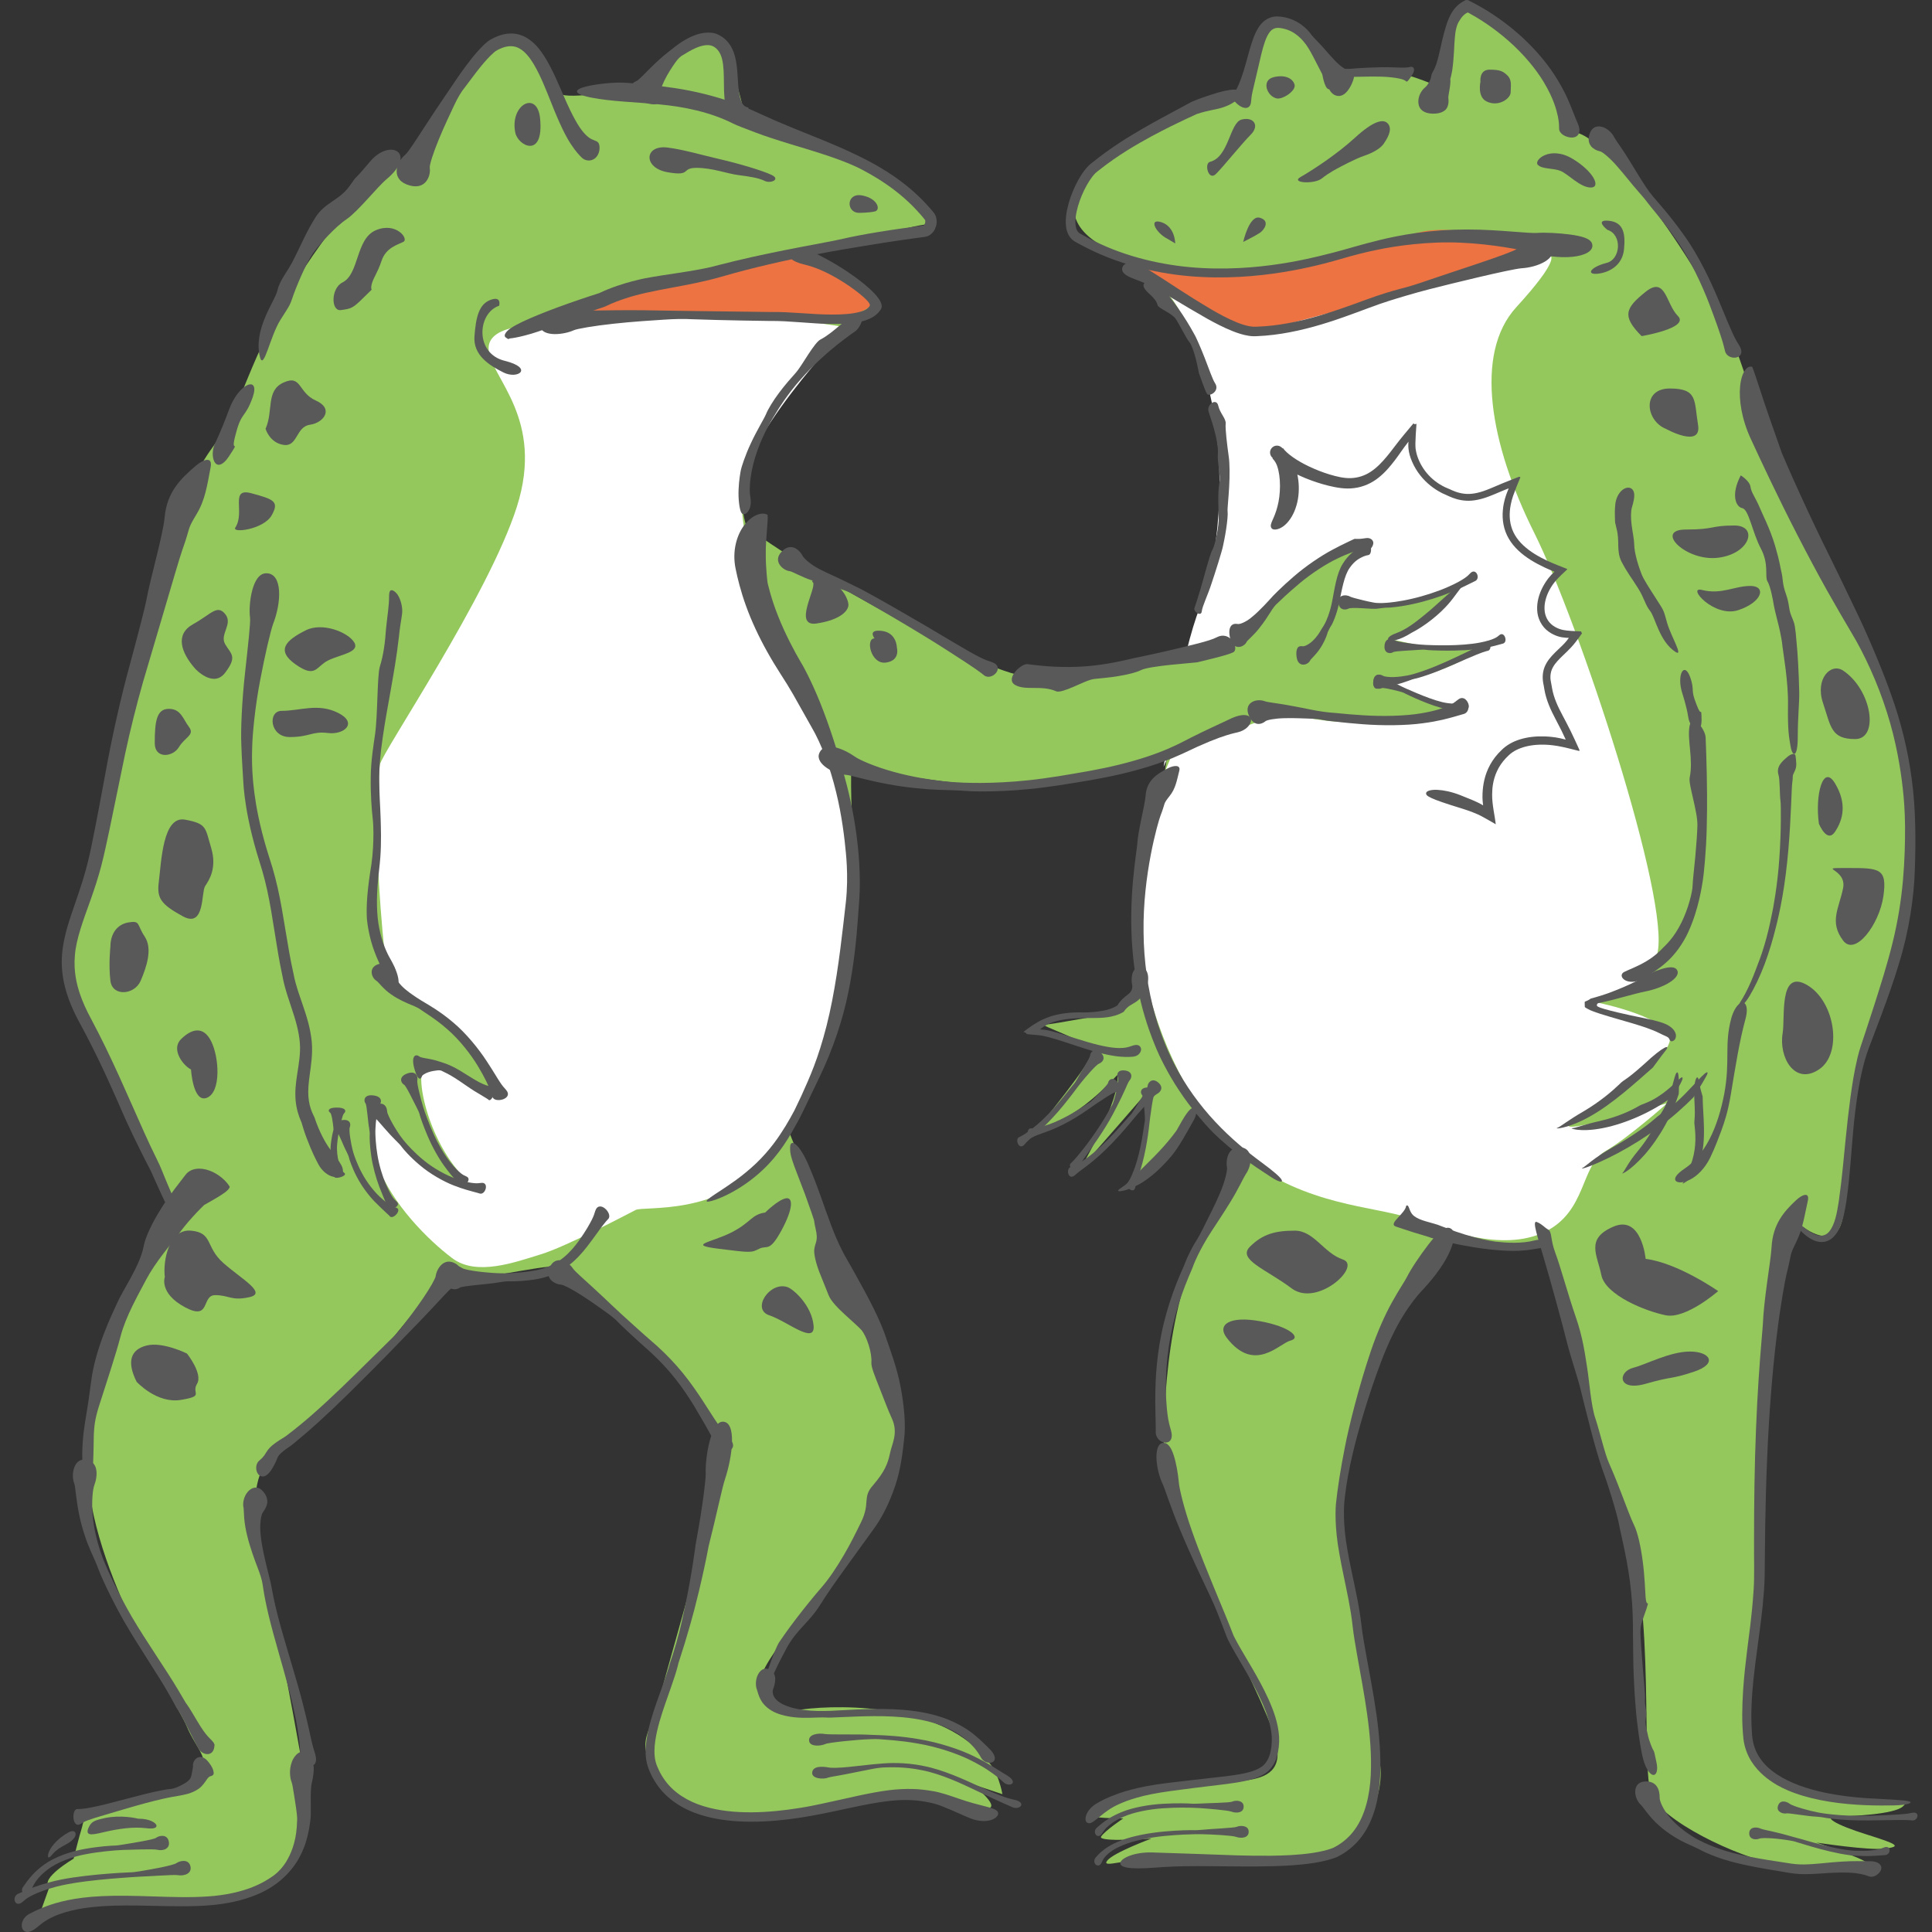<?xml version="1.0" encoding="iso-8859-1"?>
<!-- Generator: Adobe Illustrator 18.1.1, SVG Export Plug-In . SVG Version: 6.00 Build 0)  -->
<svg version="1.1" id="_x32_" xmlns="http://www.w3.org/2000/svg" xmlns:xlink="http://www.w3.org/1999/xlink" x="0px" y="0px"
	 viewBox="0 0 512 512" style="enable-background:new 0 0 512 512;" xml:space="preserve">
<rect x="0" y="0" width="512" height="512" fill="#333333" stroke="none"/>
<g>
	<path style="fill:#94C85C;" d="M300.356,68.631c-8.543-2.67-20.29-8.542-13.883-19.221s33.637-22.423,38.977-22.958
		c5.34-0.535,6.94-7.476,7.475-12.281c0.534-4.805,5.34-9.611,8.543-8.009c3.204,1.602,11.212,13.348,11.212,13.348
		s13.882-1.068,18.687,0c4.805,1.068,11.747,4.272,11.747,4.272s0.534-19.221,3.738-20.823c3.203-1.602,22.958,9.077,29.9,32.036
		c9.611,0,37.908,41.113,44.316,60.334c6.407,19.221,21.357,49.653,29.9,66.74s22.425,61.401,11.212,92.37
		c-11.212,30.968-13.348,50.723-13.348,57.664c0,6.941,0.533,16.019-5.34,15.484c-5.873-0.534-9.611-7.475-9.611-3.738
		c0,3.738-8.01,54.461-6.941,64.605c1.068,10.144-2.135,36.307-2.669,47.519c-0.534,11.212-4.805,27.764,4.805,34.172
		c9.611,6.407,18.153,7.475,26.696,8.009c8.543,0.533,10.679-1.602,8.543,0.533c-2.136,2.136-13.882,2.67-17.62,2.67
		c-3.738,0-0.534,2.136,8.009,4.805c8.543,2.669,9.076,3.203,4.805,3.737c-4.271,0.534-18.154-1.602-18.154-1.602
		s17.62,5.874,12.814,5.874c-4.805,0-11.746,2.136-22.958,0c-11.212-2.136-30.967-11.747-33.637-18.688
		c-2.67-6.94,1.068-49.121-6.407-69.944c-7.476-20.823-16.552-60.868-18.154-64.605c-1.602-3.737-3.738-11.746-3.738-11.746
		s-17.62,2.135-24.027-0.534c-6.407-2.669-4.805,4.806-9.077,10.145c-4.271,5.339-22.959,42.715-19.755,68.877
		c3.203,26.162,6.942,50.188,9.077,58.732c2.135,8.543-4.271,24.027-16.018,25.628c-11.747,1.602-28.832-0.534-40.044,0
		c-11.212,0.534-17.62,3.203-16.018,1.068c1.602-2.135,11.746-5.873,11.746-5.873s-14.415,1.068-13.348-0.534
		c1.068-1.602,5.873-4.805,5.873-4.805s-10.145,0-8.543-1.068c1.602-1.068,4.271-4.805,20.823-7.475s33.637,2.669,27.23-14.95
		c-6.407-17.62-29.9-57.13-28.832-80.089c1.068-22.959,3.738-44.849,21.357-71.546c-10.145-12.814-12.28-12.281-12.28-12.281
		s-10.679,11.746-15.484,16.018c0,0,1.602-16.552,3.203-22.425c-13.882,16.018-18.687,21.357-18.687,21.357
		s10.678-18.154,9.611-24.561c-12.28,13.348-21.357,14.416-21.357,14.416s14.95-18.154,14.95-20.823
		c-1.602-2.669-14.95-6.94-12.814-6.94c2.136,0,18.154-3.204,19.756-3.204c1.602,0,5.339-7.475,5.339-7.475
		s6.408-68.878,13.883-92.37s11.746-44.315,7.475-56.596c-4.271-12.281-8.009-25.095-10.678-28.832
		C309.967,79.31,300.356,68.631,300.356,68.631z"/>
	<path style="fill:#ED7342;" d="M302.422,70.289c1.137,2.079,19.383,21.888,32.952,18.658c13.569-3.23,46.138-14.978,57.35-17.113
		c11.212-2.135,14.95-5.874,14.95-5.874s-20.937-7.43-32.093-4.248c-11.155,3.182-33.581,10.124-42.123,11.191
		C324.916,73.97,302.422,70.289,302.422,70.289z"/>
	<path style="fill:#FFFFFF;" d="M308.899,77.173c4.805,2.137,18.688,12.816,27.23,10.146c8.542-2.67,66.206-17.085,71.546-19.221
		c5.34-2.137,5.34,1.067-5.873,13.348c-11.212,12.281-6.94,36.306,4.805,59.799s36.306,97.71,32.569,111.591
		c-0.533,6.407-3.204,8.009-6.407,9.611c-3.204,1.602-9.611,3.203-9.611,3.203s21.357,4.271,19.221,10.678
		c-2.135,6.407-19.755,17.62-26.162,21.357c-4.805,3.738,25.628-5.34,25.628-5.34s-10.145,9.077-16.552,12.814
		c-6.407,3.738-4.805,16.018-16.018,21.357c-11.212,5.34-26.163-0.534-35.773-3.738c-9.611-3.204-27.229-3.202-43.781-16.017
		s-40.044-57.132-21.357-101.447c18.687-44.315,0-2.135,0-2.135s4.805-30.432,9.611-42.18c4.805-11.747,7.475-35.774,2.669-56.597
		C315.839,83.58,308.899,77.173,308.899,77.173z"/>
	<path style="fill:#94C85C;" d="M109.744,43.002c3.738-8.009,20.29-34.706,24.561-33.637c4.271,1.068,10.678,13.883,13.882,15.484
		c3.204,1.602,15.484-1.07,17.086-0.535c1.602,0.535,6.941-2.135,10.678-6.941c3.738-4.805,12.814-9.609,15.484-5.339
		c2.67,4.27,5.874,18.153,5.874,18.153s30.434,10.144,38.976,17.62c8.543,7.475,12.814,11.211,8.543,11.746
		c-4.271,0.535-30.968,7.475-30.968,7.475s20.29,10.677,16.552,14.949c-3.738,4.272-5.873,4.805-5.873,4.805
		s-34.706,27.764-26.697,52.859c21.892,16.018,60.333,35.241,66.207,37.376c5.874,2.135,8.009,2.669,13.348,2.135
		s44.85-3.737,51.257-9.611c6.407-5.874,20.289-24.028,31.501-23.493c-6.407,8.009-5.339,13.883-5.339,13.883
		s24.026,1.603,32.569-5.339c-9.077,10.678-15.483,13.881-18.153,14.949c11.746,2.67,19.221,3.737,24.027,1.602
		c-5.874,5.874-24.027,10.677-26.697,10.144c18.688,6.942,22.426,6.942,18.688,6.942c-3.738,0-22.958,6.94-44.85,0.533
		c-17.086,5.874-54.46,21.356-75.818,19.755c-21.357-1.602-38.977-5.339-38.977-5.339s-0.534,14.949,1.602,24.56
		c2.136,9.611-10.145,65.14-18.154,72.081c7.476,19.221,30.968,67.274,30.434,77.953c-0.533,10.679-10.144,25.628-16.018,35.239
		c-5.873,9.611-22.425,27.764-21.891,32.57c0.534,4.805-1.068,9.077,10.678,7.475c11.747-1.602,38.443-1.068,49.122,13.348
		c3.204,2.669,4.271,9.076,4.271,9.076l-8.009-2.669c0,0,7.475,5.873,4.272,6.407c-3.204,0.534-18.154-5.873-29.366-3.203
		c-11.212,2.669-42.714,12.281-54.46-1.068c-11.747-13.348-5.873-13.883-3.204-25.095c2.669-11.212,19.221-64.605,16.018-70.478
		c-3.204-5.873-36.308-43.247-42.18-43.781c-5.873-0.534-24.561,4.805-28.832,2.669c-4.271-2.136-28.298,37.908-48.588,47.519
		c-4.271,6.941-4.271,12.814-2.669,21.357c1.602,8.543,12.28,61.935,12.814,69.944c0.534,8.009-1.068,19.755-12.814,24.027
		c-11.747,4.272-25.628,1.602-37.375,2.136c-11.746,0.534-20.823,4.271-20.823,4.271l2.67-7.475
		c-2.67-2.136,6.407-7.475,6.407-7.475s1.602-6.407,2.135-8.009c0.534-1.602,0-3.204,4.805-4.272
		c4.805-1.068,24.028-4.805,26.697-9.611c2.669-4.805-1.068-6.94-3.738-13.348c-2.669-6.407-27.764-44.316-26.163-72.08
		c1.602-27.764,21.357-62.47,22.425-65.14c1.068-2.669-23.492-51.79-27.23-58.197c-3.737-6.407-1.068-13.881,2.136-19.221
		c3.204-5.34,6.941-33.639,8.543-38.978c1.602-5.339,16.551-59.264,19.755-69.943c3.204-10.679,7.475-14.951,10.679-19.756
		c3.203-4.805,7.475-20.288,17.62-37.374C87.319,59.554,99.066,47.808,99.6,46.206C100.133,44.604,109.744,43.002,109.744,43.002z"
		/>
	<path style="fill:#ED7342;" d="M151.887,82.235c7.512-2.392,53.43-15.741,59.303-14.673c5.874,1.068,23.305,10.951,18.861,14.019
		c-4.445,3.067-15.701,4.417-26.091,3.476c-10.39-0.942-58.976,1.194-58.976,1.194L151.887,82.235z"/>
	<path style="fill:#FFFFFF;" d="M144.983,86.251c5.873,0,25.095-2.137,41.646-2.67c16.551-0.533,37.909,3.204,37.909,3.204
		s-29.9,30.969-28.299,45.385c1.602,14.416,3.203,26.162,10.678,38.976c7.475,12.814,19.756,42.181,18.154,72.614
		c-1.602,30.434-10.144,49.655-22.425,64.071c-12.281,14.416-32.036,11.747-34.172,12.814c-2.136,1.068-18.153,9.61-25.094,11.746
		c-6.941,2.136-17.086,5.874-23.493,1.068c-6.407-4.805-16.017-14.416-19.755-24.561c-3.738-10.145-0.534-13.882-0.534-13.882
		s11.747,17.085,24.561,18.153c-11.747-10.678-15.484-33.102-10.145-30.967c5.34,2.135,19.221,7.475,19.221,7.475
		s-2.669-8.008-11.747-15.484c-9.076-7.476-17.62-10.679-18.687-15.484c-1.068-4.805-3.203-30.435-2.669-38.977
		c0.533-8.542,0-13.881,0.533-17.085c0.534-3.204,28.833-44.85,36.308-68.343s-6.941-34.171-7.475-41.646
		C128.965,85.182,144.983,86.251,144.983,86.251z"/>
	<g>
		<path style="fill:#595959;" d="M194.299,32.754c-6.068-3.061-12.992-4.471-19.549-5.087c-6.566-0.637-12.871-0.771-18.07-1.805
			c-5.197-1.049-4.353-2.174-1.497-2.897c2.86-0.73,7.751-1.273,11.013-1.007c3.249,0.28,7.849,0.64,12.8,1.411
			c4.948,0.754,10.21,2.032,14.651,3.606c1.113,0.383,3.031,1.084,5.491,2.144c2.516,1.107,5.261,2.426,8.614,3.81
			c6.604,2.825,15.083,5.786,23.169,10.143c4.026,2.182,7.903,4.78,11.211,7.736c1.656,1.474,3.17,3.025,4.523,4.599l0.501,0.591
			l0.248,0.292l0.199,0.269l0.05,0.075c0.108,0.164,0.288,0.516,0.369,0.762c0.415,1.486,0.156,2.34-0.271,3.341
			c-0.256,0.485-0.569,1.035-1.376,1.572c-0.235,0.135-0.446,0.25-0.734,0.34c-0.288,0.092-0.655,0.144-0.612,0.136l-0.342,0.045
			l-1.339,0.18c-7.002,0.934-12.265,1.811-14.181,2.137c-3.82,0.654-20.814,3.205-38.065,8.211
			c-8.954,2.592-18.256,3.332-25.427,5.75c-1.798,0.582-3.466,1.244-4.981,1.966c-0.119,0.052-0.558,0.285-0.87,0.357l-0.616,0.202
			l-1.188,0.397l-2.245,0.776c-2.866,1.014-5.203,1.92-6.833,2.625c-6.501,2.819-11.223,3.914-13.245,4.192
			c-0.433,0-0.91,0.162-0.947,0.238c-0.055,0.028-0.13-0.052-0.443-0.238c-0.155-0.102-0.359-0.211-0.466-0.393
			c-0.122-0.188-0.103-0.468,0.023-0.737c0.27-0.569,0.88-1.118,1.589-1.586c2.913-1.954,10.527-4.918,17.961-7.454l2.766-0.929
			l2.595-0.839l1.163-0.53l1.252-0.526c0.824-0.328,1.619-0.626,2.376-0.881c3.028-1.031,5.383-1.552,6.349-1.785
			c0.967-0.239,4.316-0.823,8.858-1.487c2.271-0.344,4.838-0.739,7.551-1.27l2.037-0.424l2.105-0.546l4.347-1.082
			c11.757-2.842,24.297-4.88,28.744-5.911c2.224-0.516,5.505-1.161,9.346-1.782c1.92-0.314,3.978-0.629,6.115-0.926l3.253-0.443
			l1.652-0.213l0.781-0.105c0.064,0.003,0.216-0.136,0.312-0.318c0.219-0.344,0.245-0.945,0.139-1.15
			c-0.279-0.382-0.688-0.839-1.025-1.253c-0.724-0.835-1.474-1.642-2.237-2.418c-1.535-1.542-3.146-2.936-4.74-4.159
			c-3.197-2.447-6.292-4.247-8.591-5.448c-4.59-2.482-12.081-4.733-18.977-6.803c-3.449-1.051-6.751-2.11-9.467-3.146
			C197.452,34.052,195.448,33.325,194.299,32.754z"/>
		<path style="fill:#595959;" d="M182.568,82.409l-6.063-0.095c-2.805-0.066-8.219-0.144-13.306-0.092
			c-5.088,0.031-9.845,0.206-11.312,0.014c-3.984-0.58-9.8,0.596-8.83,4.228c0.781,2.953,6.42,2.226,8.974,1.067
			c0.832-0.399,5.385-1.183,10.454-1.73c5.065-0.566,10.634-0.901,13.368-1.082c2.88-0.196,5.608-0.25,7.461-0.122
			c1.356,0.064,10.066,0.329,20.645,0.462c5.222-0.078,10.904,0.746,16.508,0.798c2.796,0.02,5.576-0.067,8.24-0.77l0.496-0.146
			c0.197-0.059,0.393-0.131,0.584-0.202c0.384-0.142,0.756-0.305,1.108-0.491c0.708-0.369,1.334-0.83,1.842-1.364
			c0.456-0.549,1.006-1.119,0.926-1.852c-0.076-0.685-0.401-1.281-0.777-1.852c-0.72-1.081-1.89-2.162-2.523-2.741
			c-0.738-0.668-1.457-1.261-2.146-1.802c-1.378-1.084-2.64-1.965-3.772-2.722c-2.269-1.508-4.024-2.507-5.379-3.255
			c-2.726-1.472-3.829-1.979-4.9-2.49c-2.204-1.023-4.324-0.278-4.816,0.796c-0.495,1.11,0.339,2.307,3.699,3.105
			c1.638,0.422,2.863,0.74,5.403,1.913c1.265,0.596,2.859,1.417,4.915,2.706c1.025,0.646,2.167,1.409,3.404,2.346
			c0.617,0.468,1.258,0.979,1.902,1.544l0.781,0.716c0.196,0.192,0.391,0.397,0.576,0.623c0.192,0.241,0.399,0.502,0.481,0.824
			c0.085,0.347-0.258,0.594-0.461,0.839c-0.25,0.235-0.543,0.43-0.863,0.588c-0.159,0.081-0.325,0.152-0.495,0.218l-0.256,0.089
			l-0.392,0.122c-2.192,0.619-4.823,0.765-7.495,0.762c-5.368,0.012-11.107-0.781-16.534-0.679L182.568,82.409z"/>
		<path style="fill:#595959;" d="M120.291,21.995l-2.549,3.764c-1.201,1.725-3.439,5.095-5.507,8.289
			c-2.079,3.185-3.988,6.218-4.891,7c-1.228,1.045-2.213,2.687-2.224,4.314c-0.02,1.633,0.982,3.146,3.513,3.804
			c2.067,0.549,3.409-0.025,4.251-1.029c0.837-1.006,1.182-2.486,1.01-3.638c-0.124-0.748,0.924-3.989,2.364-7.482
			c1.423-3.498,3.214-7.22,4.076-9.06c0.903-1.943,1.915-3.69,2.806-4.736l3.033-4.028c0.822-1.059,1.789-2.273,2.913-3.502
			c0.561-0.61,1.163-1.229,1.803-1.78c0.348-0.297,0.549-0.455,0.926-0.643c0.383-0.203,0.776-0.388,1.175-0.543
			c1.609-0.641,3.276-0.698,4.706,0.139c1.451,0.817,2.664,2.362,3.66,3.994c1.986,3.324,3.347,7,4.57,9.983
			c2.321,5.93,4.027,9.356,5.4,11.408c1.377,2.056,2.144,2.828,2.888,3.559c0.783,0.737,1.881,0.889,2.726,0.565
			c0.858-0.311,1.444-1.051,1.712-1.819c0.274-0.776,0.287-1.575,0.155-2.154c-0.153-0.597-0.412-0.912-1.323-1.214
			c-0.886-0.339-1.643-0.701-2.881-2.138c-1.244-1.456-2.863-4.144-5.231-9.658c-1.317-2.927-2.73-6.6-5.028-10.341
			c-1.183-1.832-2.616-3.801-4.958-5.135c-1.16-0.654-2.561-1.039-3.91-1.037c-1.353-0.008-2.601,0.314-3.688,0.749
			c-0.546,0.218-1.057,0.466-1.541,0.732c-0.511,0.242-1.169,0.746-1.522,1.075c-0.806,0.712-1.471,1.422-2.091,2.113
			c-1.227,1.384-2.239,2.695-3.104,3.851C121.81,19.709,120.69,21.407,120.291,21.995z"/>
		<path style="fill:#595959;" d="M178.935,12.334l-2.125,1.674c-0.989,0.765-2.787,2.347-4.391,3.955
			c-1.621,1.588-3.067,3.213-3.819,3.548c-2.094,0.851-2.946,3.914,2.045,5.591c4.014,1.397,4.81-0.139,4.232-1.675
			c-0.21-0.488,0.292-2.251,1.203-4.103c0.886-1.855,2.172-3.735,2.815-4.661c0.666-0.985,1.463-1.777,2.149-2.102
			c0.253-0.114,1.082-0.705,2.353-1.37c0.634-0.328,1.382-0.671,2.206-0.92c0.838-0.252,1.707-0.389,2.484-0.283
			c1.651,0.271,2.855,1.786,3.292,3.77c0.459,1.974,0.432,4.156,0.461,5.971c-0.011,3.596,0.246,5.911,0.656,7.385
			c0.406,1.482,0.71,2.11,0.985,2.7c0.304,0.604,1.022,0.793,1.718,0.597c0.702-0.184,1.391-0.74,1.908-1.362
			c0.523-0.626,0.918-1.322,1.122-1.802c0.198-0.5,0.244-0.734-0.228-0.838c-0.463-0.133-0.872-0.296-1.338-1.095
			c-0.464-0.821-0.902-2.367-1.089-5.733c-0.142-1.8-0.145-4.073-0.814-6.689c-0.349-1.292-0.946-2.723-2.019-3.912
			c-0.552-0.612-1.19-1.125-1.89-1.521c-0.693-0.407-1.438-0.705-2.219-0.765c-0.748-0.097-1.589-0.055-2.243,0.047
			c-0.662,0.099-1.267,0.258-1.822,0.443c-1.112,0.371-2.035,0.83-2.806,1.265C180.225,11.32,179.276,12.079,178.935,12.334z"/>
		<path style="fill:#595959;" d="M102.515,47.429c-2.61,2.177-7.503,8.47-10.617,10.629c-3.184,2.129-7.106,6.65-8.466,8.411
			c-1.373,1.747-3.085,5.174-4.991,9.903c-0.929,2.326-1.136,3.338-1.633,4.324c-0.464,0.978-1.117,1.857-2.486,4.061
			c-2.777,4.411-4.445,13.593-5.425,9.881c-0.913-3.496-0.002-7.217,1.299-10.38c1.289-3.178,2.973-5.734,3.314-7.271
			c0.753-3.113,2.623-4.66,4.629-8.858c2.09-4.183,2.972-6.485,5.448-10.508c2.533-4.014,6.413-4.552,9.062-8.344
			c2.677-3.781-0.003-0.025,5.39-6.429C103.363,36.489,110.653,40.545,102.515,47.429z"/>
		<path style="fill:#595959;" d="M67.003,105.179c-2.052,5.781-2.983,3.785-4.516,9.8c-0.832,3.01-0.517,3.177-0.32,3.26
			c0.174,0.077,0.211,0.097-1.528,2.762c-1.792,2.654-3.165,2.536-3.792,1.42c-0.638-1.126-0.651-3.219,0.134-4.893
			c0.787-1.683,1.004-2.199,1.408-3.141c0.399-0.945,0.998-2.309,2.305-5.822C63.24,101.532,68.947,99.403,67.003,105.179z"/>
		<path style="fill:#595959;" d="M217.366,90.016c3.771-1.976,6.55-5.586,9.569-6.709c2.971-1.086,1.272,3.377-0.222,4.433
			c-1.546,1.062-4.247,3.078-6.249,4.763c-1.008,0.826-4.923,4.176-8.251,8.003c-3.387,3.779-6.057,8.026-6.6,8.987
			c-0.575,0.935-3.232,5.104-4.916,9.961c-0.863,2.412-1.484,4.966-1.779,7.164c-0.298,2.199-0.27,4.028-0.086,5.004
			c0.362,1.949-0.04,3.204-0.635,3.979c-0.574,0.768-1.457,1.012-1.857,0.008c-0.406-0.976-0.72-3.487-0.607-5.861
			c0.081-2.379,0.491-4.615,0.604-5.192c0.102-0.584,1.129-3.901,2.679-7.142c1.504-3.269,3.48-6.442,4-7.688
			c0.5-1.259,1.844-3.493,3.429-5.608c1.576-2.124,3.369-4.128,4.392-5.268c1.01-1.148,2.206-3.182,3.416-5.01
			C215.458,92.01,216.65,90.38,217.366,90.016z"/>
		<path style="fill:#595959;" d="M203.421,136.441c-1.377-0.829-3.869-0.095-5.946,2.442c-2.075,2.476-3.561,6.941-2.526,11.863
			c0.491,2.442,1.348,5.969,2.766,9.867c1.402,3.904,3.378,8.15,5.652,12.199c1.134,2.029,2.34,4.009,3.558,5.904
			c1.182,1.81,2.234,3.532,3.229,5.248l4.93,8.757c2.635,4.467,4.97,10.889,6.485,17.157c1.553,6.269,2.25,12.353,2.602,16.16
			c0.185,1.907,0.368,4.618,0.312,7.863c-0.03,1.62-0.124,3.376-0.327,5.214l-0.69,6.027c-0.972,8.4-2.21,17.976-4.423,26.725
			c-2.242,8.758-4.422,13.545-6.688,18.574l-1.838,3.851c-0.683,1.29-1.46,2.673-2.347,4.139c-1.797,2.917-4.07,6.294-7.809,9.883
			c-3.772,3.554-7.103,5.673-9.358,7.174c-2.274,1.487-3.537,2.316-3.72,2.722c-0.192,0.387,0.68,0.322,2.508-0.332
			c1.816-0.666,4.615-1.924,7.981-4.277c3.352-2.375,5.679-4.718,7.483-6.878c1.803-2.171,3.104-4.169,4.308-6.188
			c1.177-2.034,2.325-4.055,3.519-6.564l4.243-8.822c3.398-7.149,5.998-14.786,7.477-22.111c1.509-7.319,2.171-14.202,2.589-20.079
			c0.204-2.903,0.515-6.113,0.471-9.345c-0.013-3.23-0.216-6.506-0.567-9.719c-0.694-6.426-1.965-12.595-3.379-17.687
			c-1.4-5.093-3.386-11.744-5.648-17.638c-2.207-5.888-4.79-11.067-6.173-13.304c-1.316-2.204-4.049-7.285-5.878-11.973
			c-1.891-4.675-2.815-8.904-2.806-8.9c0.003,0.001-0.502-3.717-0.472-7.759C202.9,142.576,203.602,138.269,203.421,136.441z"/>
		<path style="fill:#595959;" d="M46.11,323.035c0.523-0.632,1.083-1.223,1.664-1.789c-0.329-0.656-0.664-1.338-1.016-2.083
			c-0.804-1.699-1.625-3.586-2.472-5.626c-0.888-2.047-1.638-4.225-2.851-6.594c-2.167-4.347-4.296-9.232-6.518-14.255
			c-2.218-5.026-4.532-10.197-6.969-15.197c-1.219-2.5-2.465-4.957-3.735-7.336c-1.257-2.325-2.324-4.611-3.084-6.917
			c-0.754-2.284-1.664-5.742-1.285-10.027c0.314-4.294,2.19-9.259,4.205-14.868c0.996-2.811,1.983-5.8,2.807-8.943
			c0.826-3.169,1.465-6.366,2.182-9.643l4.111-19.93c1.412-6.603,3.041-13.054,4.738-19.035l4.876-16.515
			c2.889-9.811,4.932-16.798,5.536-18.482c2.411-6.736,1.093-5.057,3.822-9.589c2.231-3.714,2.765-7.443,3.699-12.404
			c0.578-3.077-2.123-1.929-3.903-0.399c-3.965,3.405-7.687,6.916-8.298,13.754c-0.393,4.494-3.8,16.156-4.859,22.015
			c-0.263,1.466-1.857,7.713-4.174,16.323c-2.416,8.641-4.967,19.9-6.961,31.094c-1.031,5.588-2.067,11.133-3.139,16.349
			c-0.983,5.237-2.31,9.852-3.735,13.986c-1.405,4.104-2.701,7.715-3.391,10.577c-0.714,2.856-0.869,4.873-0.922,5.505
			c-0.102,1.251-0.26,4.549,0.783,8.572c0.507,2.004,1.287,4.156,2.281,6.314c0.496,1.078,1.043,2.161,1.63,3.233l1.683,3.143
			c4.441,8.468,8.297,17.463,9.482,20.182c1.154,2.695,4.202,9.267,7.631,15.763c1.52,3.363,3.031,6.869,4.585,9.889
			C45.045,321.154,45.58,322.118,46.11,323.035z"/>
		<path style="fill:#595959;" d="M27.922,414.62c-0.566-1.329-1.081-2.698-1.505-4.047c-0.621-1.89-1.602-5.591-1.865-9.113
			c-0.314-3.521,0.038-6.811,0.418-7.777c0.982-2.609,1.233-6.554-2.49-6.861c-3.071-0.249-3.684,4.27-2.778,6.382
			c0.275,0.682,0.463,4.259,1.255,8.076c0.744,3.833,2.191,7.779,3.031,9.629c0.871,1.966,1.707,3.788,2.155,5.084
			c0.322,0.963,2.86,6.831,6.695,13.604c3.871,6.743,9.036,14.187,12.119,19.683l1.071,1.922c0.351,0.601,0.572,1.178,1.041,1.827
			c0.642,0.957,1.154,1.919,1.603,2.761l2.039,4.007c1.015,2.002,1.436,2.809,1.889,3.599c0.465,0.796,1.251,1.316,2.063,1.438
			c0.821,0.139,1.464-0.285,1.764-0.782c0.314-0.501,0.374-1.059,0.408-1.481c0.082-0.377-0.21-0.854-1.072-1.705
			c-0.831-0.832-1.455-1.524-2.576-3.268c-0.565-0.874-1.239-2.028-2.193-3.627c-0.479-0.787-1.046-1.738-1.782-2.727l-1.955-3.317
			c-3.262-5.515-8.477-12.882-12.353-19.5C31.07,421.8,28.428,415.84,27.922,414.62z"/>
		<path style="fill:#595959;" d="M105.755,355.812l2.734-2.823c1.283-1.289,3.723-3.807,5.981-6.227
			c2.267-2.406,4.328-4.752,5.156-5.334c2.302-1.503,4.115-5.268,0.653-6.784c-2.759-1.24-4.541,1.607-4.812,3.515
			c-0.057,0.624-1.505,3.194-3.358,5.907c-1.839,2.717-4.041,5.569-5.102,6.986c-1.118,1.495-2.269,2.828-3.172,3.618l-9.49,9.335
			c-4.852,4.785-10.657,10.26-14.999,13.764c-1.061,0.869-2.022,1.627-2.892,2.287l-0.633,0.482c-0.243,0.188-0.26,0.189-0.53,0.352
			l-1.205,0.752c-0.752,0.486-1.408,0.95-1.983,1.438c-0.571,0.484-1.078,1.067-1.394,1.574c-0.59,0.982-0.821,1.273-1.155,1.631
			c-0.304,0.322-0.565,0.54-0.817,0.754c-1.026,0.851-1.06,2.481-0.421,3.48c0.621,0.96,2.006,1.362,3.553-0.915
			c0.36-0.565,0.669-1.092,0.999-1.752c0.351-0.67,0.604-1.475,0.852-1.893c0.276-0.493,1.068-1.233,2.322-2.123l1.066-0.727
			c0.304-0.211,0.461-0.369,0.653-0.519l0.59-0.485l2.716-2.292c4.313-3.667,10.089-9.23,14.935-14.104
			C100.872,360.871,104.924,356.709,105.755,355.812z"/>
		<path style="fill:#595959;" d="M71.592,418.861l-0.936-3.767c-0.4-1.727-1.24-5.031-1.552-8.067
			c-0.371-3.062,0.081-5.683,0.588-6.279c0.63-0.895,1.081-1.727,1.146-2.598c0.03-0.866-0.174-2.062-1.552-3.333
			c-1.108-1.026-2.621-0.68-3.662,0.576c-1.049,1.233-1.369,3.085-1.083,4.166c0.077,0.363,0.059,1.422,0.178,2.787
			c0.113,1.369,0.389,3.03,0.801,4.688c0.817,3.322,2.084,6.667,2.709,8.3c0.67,1.715,1.206,3.363,1.36,4.51
			c0.091,0.377,0.265,1.983,0.735,4.289c0.452,2.307,1.169,5.305,2.05,8.553c1.768,6.494,4.061,14.009,5.263,19.362
			c1.213,5.258,1.581,8.294,1.768,10.172c0.171,1.88,0.146,2.613,0.142,3.325c-0.068,2.82,5.336,4.079,3.996-0.655
			c-0.35-1.126-0.622-1.943-1.036-3.771c-0.429-1.821-0.978-4.666-2.277-9.711c-1.36-5.392-3.735-12.883-5.56-19.334
			c-0.912-3.228-1.655-6.208-2.14-8.533C72.046,421.251,71.791,419.488,71.592,418.861z"/>
		<path style="fill:#595959;" d="M135.005,337.406c-0.839,0.042-1.691,0.045-2.52,0.017c-2.336-0.027-9.001-0.629-10.127-1.439
			c-1.532-1.029-3.924-0.931-4.114,2.797c-0.153,3.052,2.382,3.326,3.603,2.465c0.807-0.509,8.073-0.946,10.403-1.417
			c1.232-0.203,2.391-0.331,3.19-0.264c0.292,0.02,1.371,0.005,2.946-0.111c1.568-0.14,3.652-0.305,5.924-0.937
			c2.259-0.615,4.632-1.753,6.563-3.293c1.949-1.516,3.48-3.298,4.65-4.78c2.27-2.95,3.4-4.672,4.201-5.677
			c0.78-1.015,1.13-1.367,1.462-1.722c1.33-1.395-2.416-5.275-3.442-2.123c-0.236,0.759-0.396,1.322-0.952,2.422
			c-0.568,1.084-1.47,2.778-3.399,5.491c-1.041,1.43-2.389,3.071-4.058,4.425c-1.654,1.375-3.665,2.389-5.675,2.973
			c-1.99,0.593-4.014,0.793-5.573,0.959C136.522,337.332,135.396,337.391,135.005,337.406z"/>
		<path style="fill:#595959;" d="M214.153,308.486c2.511,5.724,4.294,11.452,6.129,16.276c0.921,2.421,1.876,4.636,2.884,6.626
			c0.933,1.882,2.184,3.842,3.119,5.589c3.893,6.965,7.08,12.899,8.759,18.202c0.879,2.612,2.655,7.251,3.614,12.301
			c0.492,2.533,0.827,5.059,1.01,7.429c0.188,2.374,0.156,4.605-0.053,6.355c-0.382,3.465-0.878,8.082-2.38,12.483
			c-1.456,4.394-3.468,8.425-5.701,11.453l-7.454,10.305c-2.544,3.513-4.906,6.881-6.518,9.476
			c-3.188,5.17-6.413,6.735-9.188,11.944c-1.355,2.579-3.25,6.08-4.145,8.659c-0.464,1.286-0.663,2.282-0.7,2.79
			c-0.05,0.532-0.002,0.607-0.015,0.626c0.009-0.016-0.523-0.005-0.978-0.508c-0.454-0.482-0.749-1.586-0.129-3.014
			c0.592-1.403,1.301-3.613,2.073-5.661c0.763-2.044,1.53-3.901,1.966-4.552c0.431-0.654,2.212-3.252,4.464-6.193
			c2.242-2.944,4.923-6.244,6.833-8.43c1.908-2.188,3.917-5.191,5.76-8.325c1.855-3.106,3.483-6.459,4.715-8.982
			c2.518-5.181,0.178-6.452,3.22-9.817c2.96-3.477,3.823-5.569,4.395-8.276c0.264-1.364,0.835-2.673,1.126-4.201
			c0.286-1.519,0.286-3.25-0.635-5.201c-0.915-1.944-2.137-5.231-3.278-8.112c-1.131-2.903-2.213-5.439-2.118-6.626
			c0.1-1.185-0.184-3.01-0.724-4.687c-0.531-1.68-1.291-3.206-1.855-3.878c-0.569-0.676-2.377-2.268-4.265-3.994
			c-1.881-1.735-3.836-3.653-4.486-5.288l-2.511-6.273c-0.931-2.467-1.391-4.661-1.309-5.739c0.21-2.134,1.183-2.224,0.346-5.734
			c-0.822-3.513,0.59,0.479-2.779-8.997c-1.771-4.728-2.903-7.422-3.436-9.184c-0.552-1.755-0.535-2.572-0.509-3.402
			c0.023-0.827,0.389-1.344,1.197-0.837C211.395,303.59,212.682,305.137,214.153,308.486z"/>
		<path style="fill:#595959;" d="M164.95,348.504c-0.869-0.785-1.74-1.592-2.576-2.393c-1.174-1.129-3.46-3.286-5.656-5.292
			c-2.182-2.016-4.321-3.849-4.848-4.613c-1.351-2.127-4.873-3.654-6.28-0.148c-1.156,2.795,1.367,4.273,3.129,4.397
			c0.574,0.008,2.913,1.216,5.388,2.809c2.479,1.577,5.091,3.483,6.392,4.395c1.373,0.962,2.598,1.96,3.322,2.759
			c0.522,0.561,4.226,4.079,8.776,8.101c2.212,2.055,4.459,4.438,6.4,6.902c1.946,2.458,3.6,4.98,4.91,7.109
			c5.052,8.464,5.535,9.84,6.117,11.032c1.154,2.458,6.327,0.77,3.327-2.302c-1.476-1.499-2.1-2.17-7.193-10.166
			c-1.389-2.121-3.138-4.683-5.195-7.211c-2.055-2.529-4.422-4.988-6.743-7.097C169.516,352.718,165.799,349.251,164.95,348.504z"/>
		<path style="fill:#595959;" d="M180.005,440.095c1.026-3.133,1.999-6.326,2.882-9.446c1.274-4.357,3.428-12.975,4.923-20.962
			c2.007-7.88,3.566-15.456,4.307-17.643c2.002-6.018,3.187-15.288-0.584-15.282c-3.099,0.005-4.68,9.331-4.513,13.757
			c0.045,1.46-0.856,8.915-2.362,17.059c-0.214,1.032-0.373,2.09-0.504,3.154l-0.453,3.1c-0.313,2.049-0.649,4.06-0.995,5.947
			c-0.679,3.778-1.39,7.061-1.866,9.22c-0.986,4.586-2.26,8.717-3.263,11.668c-0.229,1.045-1.528,4.846-3.566,10.469
			c-0.961,2.828-2.102,6.128-2.678,9.978c-0.264,1.921-0.396,4.011,0.096,6.172c0.573,2.17,1.564,4.076,2.874,5.932
			c2.629,3.701,6.811,6.314,11.237,7.698c4.449,1.419,9.138,1.858,13.662,1.857c9.072-0.003,17.626-1.83,24.475-3.324
			c6.799-1.481,12.073-2.461,16.259-2.429c2.089-0.005,3.872,0.19,5.424,0.483c0.83,0.171,1.516,0.268,2.144,0.454
			c0.638,0.174,1.231,0.373,1.782,0.572c4.398,1.73,6.159,2.719,7.966,3.38c1.826,0.717,3.699,0.848,5.051,0.508
			c1.369-0.338,2.12-1.076,2.207-1.666c0.092-0.611-0.364-1.071-1.308-1.426c-0.961-0.364-2.483-0.695-5.189-1.431
			c-1.31-0.358-2.471-0.732-3.867-1.208c-1.408-0.461-3.013-1.099-5.467-1.722c-0.599-0.147-1.326-0.299-2.008-0.386
			c-0.66-0.102-1.397-0.228-2.223-0.308c-1.626-0.178-3.481-0.24-5.584-0.133c-4.219,0.177-9.362,1.251-15.742,2.7
			c-3.481,0.723-7.172,1.671-11.195,2.287c-4.005,0.649-8.275,1.117-12.629,1.156c-4.341,0.03-8.798-0.368-12.91-1.644
			c-4.104-1.253-7.793-3.543-10.126-6.764c-0.588-0.796-1.097-1.639-1.531-2.512c-0.417-0.865-0.837-1.798-1.01-2.593
			c-0.409-1.725-0.324-3.604-0.075-5.39c0.529-3.599,1.647-6.912,2.622-9.792c0.997-2.886,1.913-5.372,2.549-7.371
			c0.321-1,0.581-1.872,0.767-2.605C179.78,440.788,179.85,440.532,180.005,440.095z"/>
		<path style="fill:#595959;" d="M234.24,467.316l-2.944,0.247l-6.363,0.694c-2.411,0.253-4.629,0.3-5.292,0.145
			c-1.815-0.328-4.309-0.422-4.409,1.42c-0.07,1.578,3.034,1.811,4.343,1.226c0.44-0.158,2.736-0.477,5.176-0.981l6.373-1.272
			c1.364-0.266,2.667-0.418,3.557-0.418c0.639,0.008,4.854-0.285,9.794,0.777c4.958,0.979,10.373,3.525,14.156,5.339
			c7.475,3.566,8.621,3.922,9.618,4.416c2.095,0.909,3.936-1.25,0.526-1.958c-1.645-0.413-2.46-0.427-9.581-3.669
			c-3.786-1.732-9.291-4.29-14.458-5.286C239.595,466.922,235.144,467.256,234.24,467.316z"/>
		<path style="fill:#595959;" d="M233.283,459.84l-2.894-0.109c-2.679-0.177-10.314,0.005-11.691-0.189
			c-1.872-0.339-4.615,0.066-4.258,1.908c0.289,1.502,3.031,1.29,4.266,0.741c0.802-0.416,8.753-1.19,11.357-1.261
			c1.368-0.083,2.663-0.08,3.539,0.014c0.636,0.081,4.779,0.236,9.69,1.118c4.922,0.829,10.512,2.662,14.152,4.539
			c3.596,1.812,5.426,3.214,6.556,4.058c1.117,0.869,1.504,1.258,1.898,1.62c1.521,1.484,4.172,0.268,1.127-1.686
			c-0.743-0.452-1.295-0.767-2.474-1.522c-1.191-0.732-2.989-1.962-6.524-3.671c-3.76-1.855-9.461-3.687-14.51-4.503
			C238.477,460.022,234.181,459.887,233.283,459.84z"/>
		<path style="fill:#595959;" d="M218.432,453.427c-1.223,0.025-2.453,0.003-3.637-0.089c-1.635-0.131-4.94-0.464-7.383-1.71
			c-1.22-0.605-2.066-1.452-2.391-2.19c-0.336-0.74-0.282-1.382-0.175-1.68c0.29-0.796,0.602-1.775,0.598-2.808
			c-0.011-1.014-0.385-2.069-1.786-2.611c-1.131-0.432-2.168,0.221-2.783,1.439c-0.64,1.186-0.72,2.974-0.261,4.047
			c0.153,0.336,0.304,1.495,1.118,2.859c0.788,1.387,2.343,2.615,3.983,3.272c3.314,1.345,6.871,1.294,8.58,1.28
			c1.811-0.047,3.497-0.138,4.646-0.08c0.841,0.149,6.235-0.308,12.671-0.359c3.223-0.016,6.723,0.11,10.022,0.572
			c3.301,0.45,6.383,1.27,8.763,2.29c4.694,2.035,6.669,4.271,7.82,5.563c1.123,1.359,1.424,1.98,1.752,2.558
			c0.64,1.152,1.96,1.577,2.871,1.287c0.882-0.269,1.348-1.474-0.339-3.311c-0.832-0.851-1.442-1.469-2.833-2.758
			c-1.409-1.222-3.614-3.332-8.462-5.315c-2.582-1.041-5.841-1.854-9.269-2.286c-3.43-0.442-7.019-0.544-10.318-0.498
			c-3.301,0.044-6.319,0.214-8.653,0.34l-2.893,0.153L218.432,453.427z"/>
		<path style="fill:#595959;" d="M73.946,498.645c1.501-1.201,2.864-2.63,3.99-4.176c0.78-1.061,1.792-2.72,2.577-4.754
			c0.808-2.01,1.362-4.447,1.651-6.689l0.02-0.085c0.241-1.536,0.168-2.58,0.184-3.691l-0.018-2.949
			c0.006-1.764,0.098-3.085,0.257-3.686c0.409-1.615,0.634-3.577,0.511-4.517c-0.03-0.241-0.142-0.349-0.228-0.546
			c-0.093-0.192-0.171-0.426-0.235-0.676c-0.153-0.521-0.173-1.024-0.74-1.811c-0.468-0.665-1.33-1.106-2.311-0.745
			c-0.98,0.287-1.911,1.58-2.267,2.617c-0.784,2.151-0.493,4.21-0.02,5.465c0.169,0.439,0.386,1.857,0.689,3.724l0.469,3.086
			c0.145,1.064,0.307,2.334,0.274,3.175l-0.024,0.266c-0.042,2.087-0.311,4.087-0.798,5.848c-0.472,1.754-1.145,3.198-1.66,4.137
			c-1.152,2.17-2.866,3.855-4.201,4.715c-0.488,0.307-2.242,1.602-5.193,2.762c-2.939,1.177-7.048,2.152-11.656,2.45
			c-4.61,0.335-9.683,0.166-14.57,0.009c-4.888-0.164-9.611-0.275-13.531-0.081c-7.723,0.342-12.118,1.699-14.746,2.648
			c-2.632,1.001-3.606,1.556-4.572,2.041c-1.972,1.056-2.404,3.135-1.773,4.115c0.665,1.021,2.003,1.075,4.187-0.862
			c1.111-0.913,1.953-1.606,4.148-2.601c2.205-0.942,5.84-2.215,12.907-2.676c3.765-0.256,8.383-0.21,13.258-0.092
			c4.874,0.106,10.019,0.248,14.837-0.13c4.826-0.347,9.267-1.406,12.533-2.777C71.189,500.823,73.254,499.198,73.946,498.645z"/>
		<path style="fill:#595959;" d="M34.664,497.481l2.44-0.15c2.258-0.058,8.732-0.557,9.96-0.404
			c1.659,0.322,4.013-0.377,3.352-2.526c-0.532-1.75-2.73-1.329-3.701-0.63c-0.312,0.242-2.109,0.723-4.127,1.134
			c-2.017,0.415-4.245,0.77-5.336,0.966c-1.15,0.207-2.245,0.338-2.998,0.33c-1.075,0.037-14.118,0.634-21.035,2.611
			c-3.397,0.888-5.257,1.71-6.416,2.179l-2.04,0.893c-1.8,0.879-0.722,3.937,1.337,2.03c0.52-0.455,0.913-0.782,1.89-1.342
			c0.99-0.525,2.562-1.328,5.653-2.215C20.216,498.285,33.156,497.635,34.664,497.481z"/>
		<path style="fill:#595959;" d="M30.483,490.382c0.726-0.063,1.463-0.108,2.183-0.133c2.016-0.052,7.839-0.288,8.949-0.056
			c1.488,0.402,3.65-0.171,3.075-2.348c-0.459-1.764-2.429-1.474-3.319-0.814c-0.547,0.492-6.589,1.428-8.574,1.764
			c-1.039,0.188-2.025,0.314-2.704,0.309c-0.494,0.015-3.674,0.177-7.499,0.858c-3.822,0.634-8.251,2.21-10.908,4.187
			c-2.628,1.895-3.734,3.454-4.445,4.342l-1.193,1.651c-0.989,1.556,1.617,3.455,2.195,1.041c0.169-0.586,0.3-1.021,0.793-1.875
			c0.519-0.823,1.361-2.157,3.591-3.862c2.36-1.861,6.486-3.421,10.221-4.081C26.574,490.654,29.809,490.456,30.483,490.382z"/>
		<path style="fill:#595959;" d="M36.591,481.967c3.331-0.004,4.839,1.233,4.883,1.849c0.053,0.671-1.018,0.906-2.722,0.673
			c-3.498-0.4-7.11,0.099-11.161,1.032c-2.025,0.493-3.207,0.711-3.835,0.537c-0.626-0.177-0.695-0.74-0.33-1.607
			c0.759-1.696,1.408-2.007,4.622-2.704c1.618-0.333,3.785-0.41,5.519-0.25C35.303,481.643,36.592,481.963,36.591,481.967z"/>
		<path style="fill:#595959;" d="M18.247,485.556c1.787-0.937,2.425,0.601,1.071,1.932c-0.665,0.691-1.458,1.1-2.399,1.61
			c-0.928,0.511-2.025,1.138-3.01,2.307c-0.924,1.169-1.421,1.112-1.104-0.178C13.137,489.979,14.726,487.493,18.247,485.556z"/>
		<path style="fill:#595959;" d="M45.588,476.21l2.075-0.363c0.984-0.226,2.915-0.401,4.944-1.771
			c1.025-0.71,1.734-1.826,2.132-2.404c0.419-0.608,0.712-0.858,0.947-0.922c0.627-0.167,0.951-0.333,0.946-0.932
			c-0.023-0.583-0.334-1.621-1.538-3.047c-0.981-1.163-1.981-1.38-2.786-0.948c-0.806,0.418-1.284,1.469-1.16,2.218
			c0.032,0.239-0.124,0.878-0.243,1.543c-0.137,0.686-0.198,1.215-0.456,1.671c-0.53,1.005-2.368,1.841-3.144,2.204
			c-0.86,0.411-1.747,0.646-2.396,0.665c-0.467-0.001-3.405,0.535-6.886,1.414l-10.362,2.689c-5.596,1.33-6.421,1.161-7.192,1.189
			c-1.529-0.02-1.412,5.34,0.928,3.936c1.1-0.716,1.639-1.008,6.962-2.548c2.834-0.83,6.823-2.044,10.261-2.967
			C42.061,476.901,44.959,476.315,45.588,476.21z"/>
		<path style="fill:#595959;" d="M226.748,155.427l-3.044-1.494c-1.382-0.719-4.228-1.913-6.573-3.127
			c-2.331-1.208-4.074-2.808-4.454-3.526c-0.991-1.872-3.384-3.66-5.782-0.801c-1.973,2.351,0.566,4.697,2.442,4.901
			c0.583,0.059,3.027,1.503,5.894,2.451c2.839,0.929,5.737,1.68,7.177,2.156c1.516,0.455,2.898,1.032,3.757,1.581
			c1.305,0.635,16.657,9.475,24.691,14.685c7.953,5.065,8.964,5.942,9.96,6.729c2.017,1.591,5.837-2.271,1.924-3.559
			c-1.897-0.629-2.799-0.867-10.49-5.448C244.061,165.018,228.785,156.241,226.748,155.427z"/>
		<path style="fill:#595959;" d="M255.415,207.416c-1.986-0.069-3.993-0.216-5.934-0.444c-2.731-0.302-7.98-1.095-12.725-2.443
			c-4.761-1.298-8.963-3.127-10.104-3.95c-1.564-1.1-3.59-2.146-5.392-2.55c-1.797-0.399-3.426-0.141-4.148,1.594
			c-0.586,1.411,0.449,2.856,2.056,3.926c1.601,1.078,3.746,1.746,5.207,1.816c0.955,0.058,5.551,1.466,10.691,2.398
			c5.133,0.986,10.772,1.466,13.533,1.539c2.913,0.1,5.648,0.156,7.51,0.314c1.349,0.128,10.163,0.436,20.693-0.964
			c2.63-0.331,5.367-0.76,8.106-1.214c2.741-0.438,5.534-0.912,8.244-1.461c5.43-1.082,10.581-2.492,14.728-4.001
			c4.089-1.422,7.18-3.067,9.53-4.123c2.416-1.085,4.216-1.808,5.608-2.312c2.787-0.996,3.902-1.217,4.979-1.47
			c2.155-0.491,3.516-2.01,3.548-3.215c0.05-1.162-1.532-2.093-5.092-0.543l-5.575,2.609c-1.333,0.627-3.017,1.436-5.264,2.553
			c-2.286,1.184-4.915,2.601-8.663,3.998c-3.958,1.514-8.928,2.939-14.242,4.048c-2.659,0.563-5.385,1.051-8.13,1.509
			c-2.744,0.473-5.437,0.914-8.046,1.261C266.107,207.756,257.261,207.502,255.415,207.416z"/>
		<path style="fill:#595959;" d="M100.652,176.714c1.022-3.279,1.424-6.717,1.639-9.991c0.354-3.512,0.827-6.266,0.814-8.431
			c0.008-1.075,0.085-1.606,0.421-1.808c0.31-0.188,0.863,0.014,1.42,0.612c1.199,1.17,1.865,4.009,1.599,5.656
			c-0.105,0.835-0.269,1.808-0.43,2.828c-0.077,0.509-0.16,1.037-0.214,1.552l-0.196,1.754c-0.276,2.412-0.642,4.968-0.995,7.192
			c-0.177,1.111-0.629,3.848-1.261,7.355c-0.623,3.508-1.422,7.785-2.028,12.034c-0.648,4.28-0.985,8.4-0.908,11.815
			c0.038,3.404,0.213,6.025,0.253,6.978c0.04,0.954,0.171,3.542,0.203,7.063c0.007,1.761-0.02,3.756-0.177,5.882
			c-0.158,2.166-0.47,4.292-0.64,6.467c-0.395,4.341-0.378,8.735,0.359,12.345c0.706,3.617,1.969,6.431,2.81,7.887
			c1.695,2.9,2.381,5.156,2.306,6.504c-0.066,1.336-0.89,1.689-1.89,0.396c-0.981-1.287-3.095-4.791-4.459-8.513
			c-1.427-3.702-1.921-7.516-2.016-8.489c-0.051-0.491-0.149-2.188-0.037-4.489c0.099-2.304,0.432-5.193,0.868-8.125
			c1.07-5.805,0.961-12.046,0.679-14.266c-0.269-2.22-0.589-6.521-0.521-10.931c0.034-4.419,0.788-8.854,1.143-11.377
			C100.111,189.556,99.941,179.135,100.652,176.714z"/>
		<path style="fill:#595959;" d="M67.022,206.521c-0.229-2.734-0.299-5.519-0.201-8.225c0.072-3.811,0.799-11.147,2.116-17.975
			c1.284-6.823,2.784-13.213,3.49-15.114c0.995-2.561,1.697-5.9,1.528-8.605c-0.162-2.708-1.194-4.726-3.441-4.677
			c-1.848,0.036-2.986,2.016-3.649,4.445c-0.658,2.431-0.858,5.351-0.606,7.275c0.192,1.258-0.562,7.673-1.335,14.818
			c-0.801,7.138-1.161,15.015-0.969,18.868c0.117,4.064,0.433,7.876,0.562,10.483c0.055,0.95,0.329,4.497,1.364,9.553
			c0.521,2.525,1.226,5.423,2.143,8.547l1.474,4.821c0.478,1.643,0.907,3.358,1.3,5.128c1.557,7.075,2.386,15.064,4.013,22.594
			c0.682,3.904,2.133,7.483,3.143,10.799c1.045,3.326,1.679,6.468,1.546,9.299c-0.105,2.808-0.683,5.38-0.982,7.82
			c-0.326,2.431-0.342,4.743,0.027,6.748c0.176,1.003,0.433,1.927,0.73,2.765c0.145,0.422,0.307,0.819,0.471,1.198
			c0.197,0.423,0.163,0.381,0.293,0.841c0.41,1.42,0.821,2.601,1.2,3.618c1.552,4.056,2.38,5.561,3.164,7.06
			c0.82,1.503,2.05,2.561,3.207,3.031c1.172,0.484,2.202,0.342,2.731-0.127c0.537-0.48,0.678-1.183,0.404-2.037
			c-0.279-0.873-1.044-1.995-2.48-3.844c-1.358-1.807-2.379-3.245-3.903-6.757c-0.184-0.441-0.372-0.914-0.56-1.425l-0.278-0.793
			c-0.074-0.347-0.386-0.971-0.477-1.135c-0.506-1.045-0.955-2.279-1.187-3.778c-0.241-1.502-0.227-3.27,0.027-5.405
			c0.228-2.135,0.739-4.649,0.815-7.693c0.107-3.291-0.677-6.844-1.789-10.266c-1.093-3.462-2.496-6.832-3.148-10.416
			c-1.668-7.393-2.521-15.292-4.171-22.653c-0.419-1.835-0.873-3.629-1.388-5.36l-1.52-4.874c-0.928-3.107-1.649-5.99-2.181-8.525
			C67.438,211.473,67.139,207.796,67.022,206.521z"/>
		<path style="fill:#595959;" d="M89.793,299.938c0.049-0.319,0.112-0.641,0.189-0.954c0.247-0.871,0.716-3.458,1.19-3.922
			c0.679-0.619,0.469-1.613-2.142-1.542c-2.135,0.055-2.185,0.9-1.552,1.333c0.444,0.272,0.759,2.897,0.853,3.796
			c0.066,0.465,0.055,0.901-0.063,1.178c-0.074,0.209-0.379,1.549-0.578,3.272c-0.214,1.73-0.031,3.818,0.256,5.217
			c0.576,2.756,0.673,3.133,0.667,3.532c0.06,0.799,3.634-0.203,2.64-1.011c-0.448-0.402-0.809-0.569-1.485-2.933
			c-0.352-1.263-0.569-3.075-0.421-4.665C89.483,301.647,89.759,300.237,89.793,299.938z"/>
		<path style="fill:#595959;" d="M99.486,300.609c-0.017-0.516-0.019-1.039,0.013-1.55c0.035-1.437,0.499-5.526,1.066-6.208
			c0.726-0.928,0.659-2.407-1.949-2.583c-2.133-0.142-2.326,1.417-1.73,2.185c0.355,0.505,0.624,5.005,0.93,6.446
			c0.133,0.762,0.208,1.478,0.156,1.972c-0.037,0.357-0.009,2.671,0.41,5.449c0.391,2.782,1.294,5.979,2.125,8.146
			c1.668,4.25,2.019,4.8,2.168,5.411c0.43,1.2,3.899-0.178,2.428-1.454c-0.665-0.652-1.177-0.869-2.859-4.649
			c-0.879-2.023-1.796-5.035-2.22-7.714C99.572,303.387,99.507,301.09,99.486,300.609z"/>
		<path style="fill:#595959;" d="M93.882,306.217c-0.162-0.469-0.311-0.951-0.426-1.428c-0.362-1.331-1.091-5.237-0.762-6.043
			c0.418-1.078-0.107-2.437-2.636-1.777c-2.067,0.54-1.783,2-0.989,2.521c0.497,0.345,2.04,4.401,2.733,5.648
			c0.346,0.663,0.621,1.301,0.711,1.773c0.072,0.337,0.746,2.476,2.008,4.889c1.236,2.429,3.179,5.02,4.754,6.632
			c3.127,3.144,3.696,3.449,4.069,3.937c0.881,0.881,3.38-1.883,1.577-2.35c-0.833-0.293-1.408-0.23-4.318-2.903
			c-1.539-1.439-3.397-3.813-4.614-6.099C94.743,308.746,94.046,306.647,93.882,306.217z"/>
		<path style="fill:#595959;" d="M112.601,294.748c-0.193-0.533-0.37-1.081-0.525-1.621c-0.429-1.513-1.652-5.877-1.484-6.809
			c0.25-1.258-0.544-2.758-2.946-1.722c-1.962,0.843-1.441,2.362-0.576,2.858c0.577,0.309,2.609,4.661,3.357,6.052
			c0.393,0.732,0.706,1.442,0.814,1.966c0.089,0.378,0.862,2.738,2.057,5.519c1.171,2.791,2.921,5.93,4.413,7.974
			c1.455,2.018,2.424,3.072,3.003,3.741c0.577,0.674,0.804,0.935,1.01,1.21c0.918,1.081,3.695-1.407,1.811-2.176
			c-0.453-0.204-0.802-0.343-1.421-0.831c-0.611-0.491-1.529-1.309-2.903-3.061c-1.477-1.861-3.2-4.813-4.389-7.525
			C113.608,297.621,112.788,295.242,112.601,294.748z"/>
		<path style="fill:#595959;" d="M107.476,302.802c-0.414-0.485-0.821-0.989-1.186-1.502c-1.096-1.397-3.691-5.761-3.694-6.803
			c-0.07-1.367-1.136-2.839-3.364-1.47c-1.821,1.122-0.896,2.845,0.131,3.269c0.336,0.141,1.325,1.341,2.448,2.622
			c1.115,1.287,2.374,2.639,3.029,3.265c0.691,0.659,1.307,1.303,1.653,1.808c0.253,0.361,2.087,2.579,4.772,4.805
			c2.649,2.268,6.261,4.307,8.957,5.354c2.653,1.031,4.243,1.4,5.213,1.675c0.978,0.247,1.355,0.369,1.725,0.483
			c1.549,0.413,2.572-3.187,0.285-2.815c-0.558,0.055-0.981,0.145-1.876,0.049c-0.896-0.086-2.284-0.31-4.684-1.139
			c-2.557-0.892-5.986-2.75-8.564-4.891C109.712,305.416,107.871,303.243,107.476,302.802z"/>
		<path style="fill:#595959;" d="M112.56,265.694c-0.731-0.43-1.459-0.874-2.142-1.328c-0.953-0.643-2.816-1.85-4.077-3.203
			c-1.297-1.34-1.826-2.834-1.704-3.391c0.14-0.757,0.045-1.453-0.527-1.954c-0.57-0.486-1.649-0.812-3.475-0.405
			c-1.484,0.333-2.124,1.2-2.138,2.174c-0.024,0.97,0.607,1.973,1.33,2.379c0.441,0.272,1.873,2.259,3.89,3.601
			c1.977,1.383,4.18,2.288,5.25,2.733c1.138,0.452,2.157,0.946,2.762,1.433c0.429,0.372,3.569,2.16,6.79,5.001
			c3.262,2.805,6.367,6.832,8.186,9.884c1.808,2.992,2.599,4.837,3.084,5.973c0.471,1.144,0.581,1.62,0.713,2.073
			c0.486,1.812,5.75,0.61,3.588-1.863c-0.525-0.589-0.928-1.007-1.605-2.041c-0.695-1.025-1.625-2.688-3.533-5.586
			c-2.016-3.094-5.338-7.279-8.872-10.229C116.58,267.951,113.216,266.112,112.56,265.694z"/>
		<path style="fill:#595959;" d="M117.789,281.764l-1.24-0.414c-0.572-0.211-1.72-0.53-2.842-0.729
			c-1.122-0.224-2.191-0.332-2.564-0.633c-1.02-0.804-2.321-0.174-1.277,3.413c0.842,2.934,1.657,2.809,1.951,1.827
			c0.093-0.315,0.808-0.769,1.677-1.067c0.863-0.314,1.881-0.435,2.402-0.496c0.546-0.07,1.061-0.002,1.347,0.214
			c0.217,0.141,1.689,0.745,3.36,1.832c1.674,1.071,3.631,2.504,5.118,3.429c2.942,1.802,3.459,2.021,3.823,2.375
			c0.885,0.624,2.731-4.33,1.298-3.829c-0.715,0.174-1.118,0.472-3.794-0.863c-1.43-0.723-3.376-2.049-5.227-3.149
			C119.987,282.557,118.177,281.869,117.789,281.764z"/>
		<path style="fill:#595959;" d="M336.697,158.656c-0.53,0.593-1.072,1.181-1.611,1.733c-0.766,0.766-2.198,2.287-3.631,3.391
			c-1.43,1.131-2.882,1.689-3.427,1.583c-0.749-0.125-1.411-0.014-1.827,0.571c-0.403,0.58-0.628,1.666-0.132,3.468
			c0.405,1.467,1.27,2.068,2.188,2.048c0.914-0.012,1.797-0.648,2.123-1.355c0.233-0.441,1.922-1.802,3.25-3.502
			c1.358-1.68,2.533-3.524,3.104-4.438c0.592-0.967,1.225-1.81,1.784-2.267c0.355-0.341,2.755-2.689,5.86-5.278
			c3.09-2.603,7.054-5.181,10.038-6.587c1.453-0.718,2.641-1.179,3.583-1.538c1.076-0.351,1.331-0.54,1.737-0.374l0.603,0.138
			l0.513,0.133c0.288,0.084,0.482,0.16,0.671,0.231c0.726,0.279,1.47-0.759,2.124-1.744c0.296-0.502,0.418-1.079,0.133-1.563
			c-0.275-0.48-0.894-0.804-1.728-0.702l-1.115,0.15l-0.617,0.058l-1.103-0.003c-0.214-0.045-0.421,0.052-0.639,0.171l-0.704,0.327
			l-1.225,0.588c-0.896,0.439-2.036,0.978-3.459,1.757c-3.068,1.608-7.164,4.374-10.336,7.137
			C339.676,155.52,337.186,158.044,336.697,158.656z"/>
		<path style="fill:#595959;" d="M351.102,165.26c-0.134,0.261-0.279,0.518-0.436,0.765c-0.148,0.26-0.321,0.429-0.561,0.871
			c-0.389,0.741-1.235,2.037-2.285,2.988c-1.032,0.97-2.176,1.466-2.597,1.38c-0.587-0.084-1.06-0.016-1.346,0.426
			c-0.272,0.44-0.483,1.286-0.202,2.755c0.229,1.193,0.956,1.721,1.753,1.691c0.794-0.016,1.546-0.565,1.801-1.148
			c0.191-0.369,1.536-1.525,2.52-3.011c1.025-1.464,1.75-3.183,1.999-4.056c0.081-0.269,0.078-0.336,0.197-0.562l0.286-0.582
			c0.182-0.369,0.361-0.691,0.532-0.942c0.279-0.34,1.507-2.942,2.158-6.234c0.682-3.26,1.294-7.075,2.759-9.11
			c1.384-2.009,2.744-2.576,3.494-2.949c0.795-0.333,1.139-0.382,1.464-0.446c1.236-0.182,0.885-4.536-1.316-2.956
			c-0.504,0.408-0.863,0.71-1.687,1.305c-0.769,0.621-2.234,1.475-3.766,3.915c-1.674,2.636-2.18,6.697-2.805,9.847
			C352.477,162.419,351.38,164.786,351.102,165.26z"/>
		<path style="fill:#595959;" d="M350.657,188.614c-0.978-0.131-1.976-0.307-2.948-0.502c-1.367-0.272-4.017-0.82-6.578-1.267
			c-2.552-0.465-5.067-0.713-5.884-0.993c-1.078-0.418-2.55-0.402-3.573,0.28c-1.043,0.682-1.432,1.941-0.648,3.631
			c0.639,1.395,1.417,1.924,2.165,2.06c0.749,0.12,1.584-0.186,2.16-0.684c0.353-0.341,2.49-0.755,5.006-0.81
			c2.499-0.083,5.291,0.083,6.666,0.109c1.452,0.034,2.814,0.16,3.729,0.385c0.307,0.089,1.65,0.274,3.429,0.438
			c1.806,0.213,4.222,0.469,6.865,0.659c5.288,0.416,11.576,0.368,15.982-0.247c4.334-0.562,6.765-1.301,8.276-1.711l2.683-0.774
			c2.421-0.806,0.777-5.889-1.796-3.624c-0.666,0.521-1.154,0.935-2.403,1.502c-1.252,0.55-3.265,1.322-7.145,1.966
			c-4.137,0.718-10.199,0.863-15.433,0.519c-2.626-0.153-5.01-0.377-6.924-0.571c-1-0.103-1.738-0.12-2.349-0.205L350.657,188.614z"
			/>
		<path style="fill:#595959;" d="M372.687,182.503c-0.416-0.178-0.832-0.371-1.234-0.571c-1.103-0.596-4.435-2.076-5.047-2.604
			c-0.734-0.817-2.395-0.857-2.475,1.405c-0.091,1.816,0.861,2.007,1.563,1.633c0.217-0.135,1.217-0.064,2.333,0.158
			c1.115,0.211,2.327,0.541,2.931,0.679c0.637,0.147,1.215,0.346,1.572,0.569c0.527,0.275,7.043,3.448,11.079,4.152
			c1.96,0.374,3.166,0.316,3.907,0.266c0.748-0.059,1.05-0.111,1.344-0.148c0.617-0.099,0.709-0.989,0.426-1.625
			c-0.291-0.646-0.736-1.12-1.231-0.662c-0.264,0.216-0.473,0.386-1.017,0.544c-0.546,0.142-1.454,0.289-3.163,0.045
			C379.991,185.894,373.467,182.798,372.687,182.503z"/>
		<path style="fill:#595959;" d="M374.564,178.634c-0.526,0.145-1.063,0.283-1.592,0.378c-0.742,0.141-2.18,0.38-3.519,0.415
			c-1.342,0.049-2.565-0.103-2.916-0.328c-0.96-0.554-2.303-0.585-2.623,1.632c-0.25,1.825,1.619,2.115,2.435,1.535
			c0.273-0.161,1.654-0.355,3.099-0.701c1.449-0.333,2.961-0.824,3.685-1.106c0.764-0.297,1.483-0.548,2-0.63
			c0.379-0.056,2.733-0.726,5.475-1.804c2.748-1.061,5.889-2.481,8.1-3.441c4.346-1.89,5.005-1.965,5.616-2.123
			c1.218-0.278,0.73-3.495-1.007-2.207c-0.818,0.633-1.208,0.932-5.278,2.873c-2.168,1.036-5.247,2.482-7.952,3.57
			C377.389,177.804,375.057,178.495,374.564,178.634z"/>
		<path style="fill:#595959;" d="M377.777,170.908c-0.547-0.022-1.102-0.059-1.641-0.116c-1.515-0.145-5.841-0.649-6.585-1.122
			c-1.007-0.633-2.597-0.562-2.651,1.678c-0.044,1.832,1.542,1.982,2.319,1.477c0.507-0.327,5.153-0.454,6.664-0.602
			c0.796-0.072,1.546-0.084,2.052-0.002c0.73,0.156,9.582,0.507,14.396-0.326c2.361-0.356,3.699-0.716,4.531-0.945l1.485-0.407
			c1.362-0.433,0.299-3.443-1.057-2.184c-0.352,0.3-0.622,0.524-1.303,0.838c-0.683,0.308-1.79,0.717-3.918,1.115
			c-2.27,0.435-5.593,0.677-8.472,0.698C380.72,171.045,378.29,170.927,377.777,170.908z"/>
		<path style="fill:#595959;" d="M367.427,159.754c-0.637,0.048-1.286,0.076-1.911,0.056l-0.797-0.031
			c-0.222-0.003-0.554-0.08-0.926-0.141c-0.724-0.131-1.539-0.313-2.337-0.505c-1.589-0.396-3.146-0.765-3.624-1.006
			c-1.26-0.746-3.593-0.396-3.12,1.838c0.344,1.774,1.8,1.753,2.701,1.306c0.277-0.167,1.733-0.2,3.409-0.091
			c1.649,0.072,3.559,0.282,4.505,0.077c0.956-0.12,1.843-0.238,2.457-0.222c0.447,0.014,3.32-0.213,6.707-0.97
			c3.392-0.724,7.276-1.977,9.929-3.069c2.615-1.062,4.054-1.808,4.957-2.253l1.607-0.785c1.434-0.732,0.129-3.684-1.409-1.976
			c-0.393,0.405-0.682,0.712-1.432,1.232c-0.755,0.512-1.973,1.255-4.346,2.304c-2.526,1.132-6.288,2.401-9.611,3.154
			C370.866,159.46,368.02,159.713,367.427,159.754z"/>
		<path style="fill:#595959;" d="M374.119,167.672c-3.516,2.218-5.551,2.296-6.1,1.985c-0.575-0.349,0.169-1.193,1.71-1.744
			c3.125-1.117,5.684-3.264,7.701-4.888c2.048-1.622,3.941-3.456,5.949-5.22c2.009-1.76,6.29-5.132,4.177-2.511
			c-2.134,2.601-2.686,3.928-5.643,6.765c-1.488,1.411-3.384,2.914-4.975,3.95C375.351,167.051,374.119,167.672,374.119,167.672z"/>
		<path style="fill:#595959;" d="M358.296,18.203c-0.405,0.041-0.817,0.055-1.221,0.053c-1.134-0.042-4.389,0.076-5.107-0.466
			c-0.96-0.782-2.156-0.197-1.22,3.418c0.756,2.955,1.754,2.795,2.093,1.794c0.188-0.682,3.311-1.904,4.36-2.343
			c0.543-0.247,1.072-0.374,1.445-0.3c0.536,0.069,6.879-0.283,10.225,0.152c3.283,0.396,3.534,0.876,3.831,1.089
			c0.242,0.238,0.914-0.809,1.567-1.79c0.3-0.5,0.522-1.02,0.467-1.445c-0.059-0.43-0.376-0.727-0.908-0.646
			c-0.986,0.222-1.438,0.257-4.795,0.127C365.463,17.687,359.057,18.095,358.296,18.203z"/>
		<path style="fill:#595959;" d="M355.143,68.689c3.31-0.981,6.632-1.849,9.931-2.507c4.611-0.985,13.646-2.301,22.11-1.863
			c8.447,0.358,16.291,1.979,18.695,2.572c3.208,0.895,7.445,1.524,10.835,1.165c3.398-0.338,5.716-1.592,5.221-3.413
			c-0.4-1.5-2.92-2.085-5.887-2.496c-2.97-0.386-6.51-0.584-8.843-0.413c-0.761,0.063-3.114-0.097-6.413-0.355
			c-3.295-0.252-7.543-0.563-12.006-0.559c-4.46-0.009-9.117,0.321-13.203,0.893c-4.09,0.561-7.611,1.322-9.905,1.886
			c-4.839,1.162-9.338,2.584-12.398,3.357c-1.124,0.261-5.255,1.442-11.397,2.537c-6.131,1.084-14.319,2.024-23.259,1.545
			c-8.922-0.444-18.567-2.478-27.008-6.376c-1.053-0.487-2.092-0.989-3.106-1.521l-1.507-0.813l-0.709-0.399
			c-0.178-0.109-0.352-0.21-0.486-0.364c-0.29-0.28-0.477-0.648-0.598-1.026c-0.12-0.413-0.187-0.899-0.214-1.386
			c-0.029-0.99,0.101-2.023,0.31-3.03c0.429-2.021,1.157-3.959,2.008-5.723c0.854-1.749,1.867-3.397,3.009-4.546
			c0.199-0.188,0.396-0.354,0.585-0.49l0.038-0.028l0.031-0.025c5.476-4.35,10.334-7.073,14.186-9.184
			c3.878-2.087,6.833-3.502,9.106-4.574l2.885-1.331c0.706-0.239,1.509-0.474,2.116-0.624c1.271-0.316,2.235-0.497,3.185-0.702
			c3.92-0.824,6.434-2.906,6.479-4.133c0.035-1.258-2.248-1.588-8.103,0.375c-1.416,0.474-2.734,0.901-4.251,1.522l-0.595,0.247
			c-0.147,0.055-0.288,0.124-0.425,0.202l-0.279,0.153l-1.164,0.634l-2.813,1.513c-2.133,1.15-4.862,2.587-8.487,4.68
			c-3.606,2.12-8.184,4.807-13.536,9.148l0.093-0.07c-0.341,0.247-0.646,0.513-0.926,0.785c-1.52,1.574-2.542,3.357-3.483,5.287
			c-0.914,1.933-1.685,4.015-2.168,6.299c-0.232,1.147-0.39,2.346-0.353,3.639c0.038,0.654,0.096,1.314,0.314,2.03
			c0.227,0.746,0.606,1.486,1.159,2.065c0.551,0.596,1.352,0.973,1.78,1.217l1.562,0.834c1.051,0.549,2.129,1.062,3.22,1.564
			c8.753,4.003,18.72,6.088,27.944,6.518c9.245,0.471,17.727-0.535,24.189-1.728C349.085,70.475,353.582,69.125,355.143,68.689z"/>
		<path style="fill:#595959;" d="M383.965,4.84c-0.192,0.441-0.327,0.798-0.438,1.118l-0.336,1.011
			c-0.205,0.67-0.395,1.331-0.562,1.976c-0.527,1.797-1.112,5.342-2.027,8.131c-0.25,0.716-0.469,1.239-0.818,1.838
			c-0.127,0.261-0.315,0.518-0.39,0.776l-0.152,0.765c-0.105,0.43-0.169,0.546-0.274,0.809c-0.385,0.885-0.889,1.556-1.258,1.861
			c-0.49,0.393-0.96,0.94-1.318,1.658c-0.36,0.72-0.574,1.607-0.512,2.431c0.124,1.71,1.378,2.856,3.757,2.905
			c1.968,0.044,2.998-0.535,3.581-1.176c0.545-0.634,0.776-1.807,0.611-2.924c-0.07-0.357,0.166-1.319,0.395-2.819
			c0.046-0.375,0.105-0.774,0.128-1.2c0.008-0.191,0.039-0.477,0.03-0.601l-0.035-0.333l0.032-0.288l0.17-0.621
			c0.113-0.46,0.21-0.918,0.286-1.372c0.531-3.59,0.527-7.053,0.714-8.785c0.065-0.906,0.188-1.771,0.38-2.528
			c0.095-0.379,0.205-0.732,0.333-1.043c0.113-0.289,0.236-0.513,0.361-0.713c0.11-0.15,0.31-0.559,0.711-1.079
			c0.204-0.255,0.45-0.546,0.784-0.809c0.159-0.139,0.35-0.257,0.548-0.375l0.317-0.15l0.335,0.178
			c0.613,0.33,1.273,0.702,1.958,1.117c0.77,0.465,1.799,1.114,2.733,1.752c1.92,1.309,3.927,2.845,5.832,4.536
			c3.835,3.359,7.18,7.389,9.2,10.754c2.733,4.541,3.436,7.483,3.825,9.243c0.348,1.786,0.303,2.495,0.317,3.174
			c-0.007,1.341,1.611,2.261,3.114,2.389c1.474,0.138,2.928-0.86,1.962-3.399c-0.491-1.192-0.868-2.043-1.589-3.906
			c-0.758-1.832-1.787-4.765-4.747-9.338c-2.293-3.541-5.879-7.715-9.949-11.194c-2.025-1.749-4.15-3.344-6.202-4.708
			c-1.061-0.704-1.959-1.262-3.078-1.913c-1.316-0.768-2.569-1.4-3.721-1.987l-0.58,0.033l-0.579,0.319
			c-0.367,0.218-0.715,0.43-1.023,0.668c-0.619,0.473-1.119,0.995-1.496,1.508C384.522,3.543,384.156,4.424,383.965,4.84z"/>
		<path style="fill:#595959;" d="M372.906,78.278c1.968-0.582,3.974-1.136,5.936-1.638c5.511-1.42,21.355-5.292,24.365-5.547
			c2.035-0.116,4.483-0.72,6.215-1.772c1.739-1.051,2.693-2.537,1.802-4.186c-0.725-1.355-2.387-1.528-4.198-1.214
			c-1.807,0.324-3.781,1.161-4.952,1.996c-1.473,1.175-17.922,6.373-23.234,8.228c-2.794,0.975-5.453,1.827-7.305,2.268
			c-0.68,0.183-3.156,0.818-6.761,2.032c-3.574,1.223-8.145,3.033-13.255,4.633c-5.099,1.611-10.768,2.961-16.281,3.377
			c-0.688,0.045-1.373,0.095-2.053,0.113c-0.722,0.042-1.229,0.03-1.861-0.075c-1.217-0.196-2.438-0.613-3.6-1.081
			c-2.33-0.954-4.467-2.121-6.374-3.211c-7.461-4.416-11.555-7.328-14.205-8.963c-2.631-1.679-3.678-2.328-4.724-2.949
			c-2.13-1.291-4.526-0.691-4.933,0.449c-0.229,0.551-0.132,1.131,0.343,1.658c0.483,0.532,1.419,1.062,3.102,1.669
			c1.628,0.597,2.848,1.076,5.412,2.464c2.596,1.358,6.393,3.84,13.696,7.999c1.969,1.083,4.172,2.256,6.699,3.261
			c1.27,0.493,2.617,0.957,4.147,1.198c0.38,0.063,0.78,0.099,1.189,0.117c0.438,0.016,0.812-0.006,1.152-0.023
			c0.713-0.025,1.427-0.081,2.146-0.134c5.752-0.477,11.595-1.907,16.823-3.592c5.237-1.674,9.902-3.562,13.517-4.824
			C369.303,79.304,372.004,78.561,372.906,78.278z"/>
		<path style="fill:#595959;" d="M438.137,52.152c-0.755-0.893-1.464-1.868-2.115-2.852c-0.929-1.373-2.593-4.139-4.233-6.804
			c-1.607-2.672-3.469-5.137-3.963-6.047c-0.599-1.245-1.923-2.525-3.38-2.86c-1.47-0.354-2.751,0.299-3.25,2.09
			c-0.421,1.483-0.063,2.426,0.484,3.111c0.563,0.673,1.476,1.143,2.318,1.309c0.551,0.058,2.593,1.689,4.598,4.017
			c2.012,2.292,4.109,5.01,5.241,6.26c1.175,1.336,2.269,2.603,2.942,3.542c0.453,0.693,3.991,4.621,7.584,9.823
			c3.649,5.168,6.75,11.937,8.623,16.834c3.662,9.651,3.807,11.148,4.17,12.481c0.649,2.726,6.103,2.277,3.722-1.589
			c-1.193-1.86-1.652-2.736-5.42-11.902c-2.017-4.873-5.276-11.81-9.131-17.161C442.547,57.041,438.819,53.004,438.137,52.152z"/>
		<path style="fill:#595959;" d="M345.335,10.851c0.535,0.601,1.028,1.278,1.456,1.996c0.619,0.993,1.691,3.044,2.745,5.134
			c1.031,2.085,2.279,4.125,2.495,4.968c0.243,1.147,1.165,2.264,2.36,2.459c1.201,0.216,2.488-0.569,3.59-2.676
			c1.738-3.48,0.645-4.331-0.902-4.289c-0.497,0.061-2.011-0.976-3.539-2.622c-1.524-1.613-3.149-3.613-4.065-4.5
			c-0.943-0.956-1.808-1.863-2.299-2.593c-0.192-0.252-0.934-1.197-2.38-2.253c-1.488-1.034-3.602-2.069-6.41-2.127
			c-1.484,0.012-3.016,0.695-4.056,1.882c-1.021,1.136-1.596,2.404-2.077,3.612c-0.922,2.431-1.454,4.724-1.986,6.578
			c-0.998,3.646-1.779,5.572-2.341,6.726c-0.567,1.148-0.884,1.533-1.168,1.919c-0.566,0.756,0.491,2.115,1.733,2.958
			c1.225,0.84,2.809,0.961,3.039-0.953c0.092-0.907,0.126-1.569,0.43-2.906l1.624-6.916c0.439-1.877,0.912-4.166,1.653-6.269
			c0.369-1.037,0.847-2.03,1.394-2.656c0.479-0.579,1.186-0.921,1.897-0.937c0.7-0.033,1.82,0.208,2.587,0.477
			c0.819,0.285,1.517,0.671,2.101,1.07C344.376,9.745,345.086,10.571,345.335,10.851z"/>
		<path style="fill:#595959;" d="M312.529,204.242c-0.683,2.715-1.006,4.757-2.555,6.687c-1.875,2.384-0.984,1.513-2.43,5.226
			c-0.681,1.818-4.724,15.706-4.486,30.92c0.05,7.571,1.189,15.339,3.003,21.686c1.78,6.364,4.116,11.287,5.431,13.761
			c2.586,4.992,6.351,10.283,10.53,14.73c4.161,4.472,8.661,8.117,12.112,10.654c3.447,2.542,5.217,4.078,5.542,4.819
			c0.339,0.721-0.749,0.571-2.72-0.723c-1.962-1.295-5.668-3.639-9.003-6.248c-3.363-2.572-6.341-5.388-7.476-6.654
			c-1.155-1.241-4.941-5.421-7.979-10.079c-3.103-4.611-5.439-9.595-5.949-10.862c-0.245-0.636-1.738-3.921-3.177-8.778
			c-1.462-4.843-2.766-11.272-3.264-17.798c-0.548-6.524-0.314-13.102,0.149-18.214c0.459-5.118,1.081-8.786,1.127-9.647
			c0.162-3.46,2.017-10.232,2.212-12.849c0.235-4.031,3.048-5.813,6.008-7.319C310.945,202.871,312.954,202.563,312.529,204.242z"/>
		<path style="fill:#595959;" d="M464.354,97.219c-1.34-0.473-2.838,1.427-3.197,5.088c-0.375,3.626,0.389,8.788,2.855,14.067
			c2.437,5.3,7.162,15.422,12.365,25.505c2.594,5.048,5.284,10.097,7.789,14.576c2.536,4.491,4.77,8.325,6.456,11.158
			c3.401,5.606,7.011,13.427,9.443,21.199c2.495,7.758,3.679,15.403,4.199,20.224c0.276,2.414,0.562,5.847,0.595,9.999
			c0.023,4.158-0.094,9.063-0.56,14.306c-0.463,5.25-1.353,10.845-2.736,16.457c-1.369,5.616-3.175,11.264-4.92,16.741l-2.418,7.404
			c-0.727,2.207-1.47,4.244-1.929,6.212c-0.943,3.9-1.437,7.272-1.922,10.743c-0.47,3.474-0.87,7.055-1.306,11.402
			c-0.463,4.344-0.837,9.472-1.76,15.965c-0.501,3.205-1.007,6.144-2.51,8.062c-0.752,0.988-2.014,1.344-3.023,1.053
			c-1.014-0.245-1.865-0.785-2.57-1.259c-1.407-0.982-2.403-1.891-3.164-2.365c-0.362-0.211-0.669-0.397-0.933-0.25
			c-0.203,0.21-0.181,0.452-0.217,0.563c-0.027,0.248-0.129,0.181-0.052-0.066c0.295-0.179,0.639,0.432,1.479,1.272
			c0.404,0.43,0.885,0.935,1.487,1.486c0.303,0.275,0.636,0.559,1.016,0.849c0.358,0.275,0.956,0.673,1.51,0.937
			c1.136,0.563,2.611,0.874,4.014,0.289c1.387-0.532,2.507-1.984,3.166-3.457c1.138-2.612,1.423-4.887,1.77-6.906
			c0.311-2.033,0.522-3.86,0.698-5.561c0.346-3.397,0.553-6.271,0.786-9.139c0.233-2.868,0.474-5.731,0.874-9.083
			c0.418-3.344,0.928-7.214,2.077-11.919c0.294-1.172,0.616-2.332,0.986-3.462c0.357-1.117,0.816-2.224,1.254-3.396l2.593-6.862
			c1.696-4.558,3.315-9.085,4.661-13.565c2.761-8.947,4.028-17.737,4.248-25.2c0.244-7.451,0.277-15.774-0.831-23.826
			c-1.042-8.047-3.085-15.729-5.32-21.979c-2.187-6.273-5.541-14.313-8.882-21.418c-3.393-7.12-6.422-13.327-7.879-16.29
			c-1.478-2.93-4.677-9.584-7.397-15.547c-2.733-5.96-4.969-11.227-4.969-11.227l-3.438-9.819
			C466.926,104.995,465.21,99.288,464.354,97.219z"/>
		<path style="fill:#595959;" d="M324.436,427.291l-2.801-6.766c-1.269-3.133-3.785-9.137-5.773-14.849
			c-2.03-5.704-3.339-11.147-3.462-12.838c-0.209-2.295-0.669-5.057-1.352-7.172c-0.686-2.109-1.646-3.609-3.111-3.219
			c-1.186,0.317-1.6,2.295-1.43,4.593c0.158,2.296,0.91,4.865,1.68,6.385c0.479,1.007,2.215,6.49,4.648,12.245
			c2.397,5.772,5.296,11.886,6.721,14.879c1.511,3.15,2.854,6.16,3.625,8.267l1.008,2.601l0.878,2.285
			c0.373,0.962,0.866,1.811,1.401,2.814c2.139,3.923,5.352,8.799,7.956,14.545c1.266,2.863,2.407,5.992,2.606,9.195
			c0.103,3.107-0.471,6.761-3.103,8.214c-1.277,0.774-2.83,1.194-4.363,1.521c-1.543,0.317-3.1,0.534-4.619,0.728l-8.563,0.964
			c-5.153,0.595-9.198,1.038-12.435,1.651c-3.222,0.608-5.577,1.289-7.358,1.899c-3.553,1.266-4.856,2.056-6.129,2.798
			c-1.277,0.784-2.163,1.874-2.543,2.85c-0.393,0.978-0.273,1.807,0.113,2.094c0.4,0.276,0.824,0.307,1.467-0.076
			c0.654-0.38,1.544-1.181,3.123-2.42c1.557-1.164,2.814-2.005,5.949-3.199c1.578-0.579,3.648-1.214,6.544-1.798
			c2.878-0.578,6.664-1.067,11.517-1.676l8.539-1.039c1.534-0.209,3.121-0.439,4.752-0.783c1.623-0.358,3.331-0.792,4.978-1.772
			c1.676-0.946,2.972-2.766,3.461-4.57c0.516-1.804,0.707-3.563,0.616-5.408c-0.231-3.629-1.472-6.912-2.797-9.903
			c-2.73-5.972-6.05-10.934-8.229-14.902l-0.765-1.43l-0.307-0.622l-0.259-0.665l-0.965-2.442L324.436,427.291z"/>
		<path style="fill:#595959;" d="M356.382,396.904c0.423-3.866,1.182-7.775,2.069-11.539c1.214-5.298,4.098-15.46,7.613-24.638
			c1.736-4.568,3.757-8.789,5.739-11.981c1.972-3.193,3.84-5.44,4.782-6.453c2.561-2.678,5.674-6.498,7.327-9.991
			c1.682-3.469,2.011-6.349,0.194-6.881c-1.497-0.446-3.555,1.786-5.681,4.543c-2.102,2.762-4.413,6.135-5.648,8.589
			c-0.383,0.802-1.966,3.105-3.866,6.524c-1.909,3.412-3.92,7.957-5.566,12.798c-3.276,9.656-5.928,20.365-6.948,25.697
			c-1.12,5.608-1.93,10.932-2.321,14.626c-0.167,1.338-0.447,6.47,0.885,13.642c0.613,3.587,1.556,7.668,2.418,12.131
			c0.426,2.234,0.822,4.557,1.083,6.98c0.279,2.49,0.724,4.999,1.171,7.562c1.797,10.211,4.148,21.336,3.631,32.001
			c-0.282,5.269-1.444,10.476-4.223,14.324c-1.368,1.921-3.128,3.43-5.046,4.5c-0.533,0.294-0.841,0.454-1.402,0.626
			c-0.51,0.177-1.032,0.322-1.552,0.457c-1.044,0.264-2.091,0.463-3.122,0.621c-4.067,0.6-7.807,0.695-11.137,0.749
			c-3.336,0.034-6.29-0.027-8.905-0.095l-12.093-0.429l-10.544-0.35c-4.607-0.106-8.001,1.461-8.323,2.673
			c-0.308,1.242,2.069,1.908,9.123,1.358c3.432-0.25,5.963-0.402,11.621-0.405l11.37,0.088c2.463,0.01,5.253,0.016,8.444-0.072
			c3.19-0.102,6.783-0.242,10.861-0.879c1.088-0.175,2.206-0.396,3.352-0.694c0.572-0.153,1.152-0.32,1.736-0.525l0.939-0.349
			l0.887-0.475c2.207-1.241,4.267-3.028,5.841-5.238c3.189-4.46,4.363-10.116,4.657-15.621c0.51-11.133-1.93-22.351-3.76-32.598
			c-0.456-2.558-0.91-5.078-1.188-7.481c-0.279-2.514-0.702-4.948-1.151-7.245c-0.908-4.6-1.881-8.746-2.507-12.378
			C355.784,403.804,356.141,398.68,356.382,396.904z"/>
		<path style="fill:#595959;" d="M435.059,464.459c-0.384-1.929-1.202-6.994-1.605-12.111c-0.433-5.118-0.584-10.267-0.615-12.356
			l-0.084-6.837c0.001-3.299-0.055-7.13-0.468-11.031c-0.729-7.772-2.691-15.348-3.042-17.21
			c-0.615-3.762-3.555-12.811-4.607-15.514c-0.976-2.789-2.185-7.131-3.002-10.241c-0.834-3.107-2.602-10.262-2.978-11.816
			c-0.383-1.557-2.657-8.578-3.42-11.678c-0.741-3.116-4.433-16.666-6.08-22.124c-1.567-5.498-3.252-10.225-1.899-9.702
			c1.359,0.532,1.927,1.359,3.017,2.014c1.086,0.667,0.542,2.533,1.892,6.145c1.367,3.618,3.359,11.057,5.365,16.832
			c2.019,5.776,2.529,10.265,3.096,13.749c0.561,3.484,1.008,9.961,2.157,13.301c1.122,3.339,2.547,9.579,3.639,11.895
			c0.512,1.141,1.868,4.338,3.154,7.727c1.316,3.379,2.61,6.956,3.495,8.741c0.898,1.779,1.78,5.691,2.273,9.586
			c0.52,3.893,0.63,7.741,0.749,9.364c0.225,3.252,1.149,0.26,0.205,3.257c-0.992,2.978-1.579,3.912-1.57,6.157
			c0.002,1.12,0.275,5.039,0.589,8.907c0.303,3.868,0.704,7.669,0.627,8.63c-0.163,1.924,0.488,3.152,0.321,4.439
			c-0.155,1.288-0.414,1.64,0.117,3.821c0.561,2.167,0.142,1.274,1.125,4c1.05,2.69,0.543,0.234,1.444,4.51
			c0.491,2.11,0.064,3.53-0.825,3.465C437.27,470.308,435.841,468.644,435.059,464.459z"/>
		<path style="fill:#595959;" d="M479.073,318.314c-0.944,4.248-1.359,7.442-3.029,10.771c-1.997,4.102-1.068,2.548-2.598,8.599
			c-0.368,1.517-1.563,7.779-2.639,16.695c-1.096,8.911-2.021,20.468-2.51,32.417c-0.253,5.974-0.412,12.043-0.505,17.928
			l-0.098,8.649c-0.008,2.792-0.021,5.598-0.223,8.233c-0.377,5.279-1.065,10.011-1.596,13.983c-0.547,3.973-0.953,7.189-1.179,9.39
			c-0.458,4.397-0.756,9.134-0.437,13.908c0.093,2.404,0.602,4.538,1.796,6.481c1.156,1.925,2.853,3.514,4.744,4.788
			c3.828,2.537,8.286,3.922,12.417,4.834c4.156,0.9,8.071,1.317,11.408,1.541c6.68,0.408,10.305,0.491,11.374,0.881
			c1.071,0.339-0.455,0.965-4.141,1.039c-3.67,0.077-10.526,0.087-17.069-0.982c-3.267-0.521-6.446-1.295-9.068-2.246
			c-2.628-0.928-4.681-2.036-5.82-2.798c-1.107-0.755-3.699-2.401-5.792-5.677c-1.026-1.628-1.811-3.685-2.077-5.895
			c-0.229-2.143-0.327-4.28-0.326-6.462c0.045-8.68,1.355-17.006,1.56-19.083c0.091-1.038,0.978-6.496,1.471-14.104
			c0.236-3.762,0.067-8.192,0.101-12.93c-0.002-4.725,0.027-9.74,0.111-14.762c0.156-10.044,0.575-20.13,1.103-28.028
			c0.512-7.9,1.101-13.61,1.149-14.936c0.096-2.646,0.557-6.653,1.078-10.492c0.515-3.84,1.097-7.51,1.203-9.525
			c0.326-6.155,3.353-9.545,6.582-12.539C477.528,316.631,479.678,315.694,479.073,318.314z"/>
		<path style="fill:#595959;" d="M451.519,488.292c-1.077-0.496-2.135-1.065-3.115-1.686c-1.379-0.86-3.968-2.69-5.791-4.871
			c-1.888-2.144-2.827-4.533-2.785-5.326c0.008-1.095-0.188-2.198-0.784-3.03c-0.594-0.816-1.646-1.475-3.505-1.225
			c-1.504,0.202-2.206,1.359-2.188,2.729c0,1.366,0.745,2.806,1.556,3.472c0.498,0.461,2.222,3.246,4.776,5.442
			c2.499,2.262,5.603,3.982,7.163,4.685c1.646,0.752,3.187,1.422,4.194,1.987c0.365,0.2,1.786,0.884,3.907,1.656
			c2.136,0.815,5.026,1.588,8.197,2.248c3.173,0.667,6.637,1.228,9.942,1.774c1.596,0.298,3.422,0.54,5.003,0.519
			c1.607,0.009,3.092-0.083,4.421-0.164c5.217-0.397,8.055-0.292,9.784-0.013c1.721,0.264,2.332,0.529,2.934,0.747
			c1.177,0.435,2.48-0.349,3.095-1.368c0.61-0.974,0.202-2.458-2.389-2.616c-1.222-0.038-2.106-0.028-3.983-0.034
			c-1.865-0.016-4.752,0.123-9.648,0.622c-1.302,0.116-2.728,0.235-4.202,0.254c-1.519,0.033-2.872-0.114-4.592-0.404
			c-3.309-0.501-6.743-1.018-9.874-1.639c-3.132-0.619-5.948-1.339-8.034-2.113C453.457,489.182,452.027,488.527,451.519,488.292z"
			/>
		<path style="fill:#595959;" d="M476.219,487.078l-1.872-0.521c-0.864-0.251-2.543-0.711-4.146-1.079
			c-1.6-0.38-3.125-0.655-3.579-0.863c-1.233-0.587-3.201-0.446-3.052,1.425c0.114,1.516,1.849,1.58,2.714,1.2
			c0.281-0.133,1.734-0.18,3.343-0.062c1.608,0.106,3.363,0.371,4.227,0.495c0.912,0.127,1.762,0.313,2.318,0.519
			c0.806,0.199,10.621,3.526,16.363,3.632c2.778,0.138,4.369-0.022,5.351-0.083l1.742-0.127c1.542-0.141,1.629-2.853-0.468-1.969
			c-0.517,0.2-0.899,0.355-1.777,0.529c-0.879,0.156-2.262,0.377-4.794,0.316C487.15,490.554,477.414,487.308,476.219,487.078z"/>
		<path style="fill:#595959;" d="M483.423,480.587c-0.619-0.088-1.245-0.189-1.849-0.317c-1.715-0.294-6.496-1.609-7.231-2.221
			c-1.015-0.765-2.744-1.143-3.202,0.668c-0.371,1.483,1.42,2.065,2.375,1.842c0.619-0.093,5.911,0.82,7.656,0.86
			c0.915,0.064,1.771,0.148,2.345,0.276c0.418,0.099,3.151,0.501,6.485,0.65c3.334,0.169,7.244,0.072,9.977,0.013
			c5.376-0.117,6.113,0.015,6.829,0.077c1.433,0.147,2.174-2.501-0.142-2.018c-1.114,0.242-1.639,0.364-6.734,0.608
			c-2.716,0.129-6.566,0.266-9.87,0.135C486.755,481.048,484.002,480.668,483.423,480.587z"/>
		<path style="fill:#595959;" d="M372.643,319.551c-0.058,0.914-1.247,2.15-2.214,3.195c-0.963,1.046-1.651,1.936-0.446,2.329
			c1.201,0.378,3.031,1.037,4.727,1.553c1.693,0.527,3.247,0.937,3.847,1.159c1.195,0.505,6.64,1.857,10.852,2.539
			c4.203,0.802,9.952,1.321,13.203,1.141c3.25-0.17,3.751-0.494,6.228-0.781c2.469-0.321,1.231-2.853-2.181-1.955
			c-3.441,0.892-7.386,0.643-10.304,0.321c-1.463-0.151-4.901-0.889-8.129-1.887c-3.243-0.973-6.223-2.24-7.226-2.592
			c-2.013-0.669-4.69-1.109-6.224-2.288C373.225,321.108,373.54,318.973,372.643,319.551z"/>
		<path style="fill:#595959;" d="M136.553,35.136c-1.5-7.43,5.828-11.31,6.575-3.767C144.199,42.177,137.277,38.716,136.553,35.136z
			"/>
		<path style="fill:#595959;" d="M279.91,183.205c-3.861-1.724-8.188-0.078-10.942-1.714c-2.662-1.638,1.674-5.699,3.325-5.486
			c1.713,0.238,4.796,0.571,7.187,0.673c1.196,0.069,5.89,0.241,10.488-0.314c4.597-0.501,9.148-1.633,10.172-1.877
			c1.014-0.222,5.585-1.128,10.444-2.287c4.851-1.159,9.974-2.318,11.814-3.286c3.727-1.962,6.074,3.061,4.428,3.951
			c-1.642,0.854-8.519,2.364-9.543,2.656c-1.012,0.175-12.629,0.895-14.917,2.07c-1.143,0.593-3.496,1.175-5.936,1.575
			c-2.438,0.413-4.95,0.609-6.376,0.757c-1.42,0.156-3.495,1.209-5.505,2.063C282.548,182.853,280.643,183.527,279.91,183.205z"/>
		<path style="fill:#595959;" d="M432.472,134.487c-0.296,0.998-0.312,2.798-0.074,4.636c0.23,1.841,0.651,3.717,0.676,5.006
			c0.002,2.595,1.369,6.538,1.941,7.979c0.552,1.46,2.03,3.663,4.009,6.77c1.99,3.108,1.78,2.623,2.782,6.201
			c1.027,3.559,4.46,9.145,2.198,7.676c-4.236-2.742-5.333-9.124-6.695-10.828c-1.366-1.697-1.499-3.357-3.225-6.069
			c-1.703-2.738-2.809-4.023-4.343-6.97c-0.758-1.485-0.853-2.911-0.885-4.324c-0.029-1.422-0.009-2.809-0.453-4.463
			c-0.424-1.675-0.39-1.699-0.404-2.057l-0.033-1.087c-0.019-0.633-0.062-1.633,0.103-3.324c0.185-1.702,0.959-3.008,1.778-3.701
			c0.827-0.709,1.686-0.829,2.257-0.58c0.588,0.253,0.938,0.868,0.987,1.696C433.141,131.889,432.931,132.938,432.472,134.487z"/>
		<path style="fill:#595959;" d="M447.836,179.243c0.742,2.024,0.716,2.895,0.766,3.727c0.034,0.843,0.167,1.63,0.964,3.676
			c0.772,2.065,1.008,2.044,1.154,2.01c0.123-0.023,0.181-0.033,0.217,2.248c-0.018,2.307-0.921,2.741-1.693,2.299
			c-0.791-0.444-1.582-1.639-1.788-2.886c-0.206-1.258-0.302-1.631-0.449-2.321c-0.169-0.685-0.374-1.691-1.143-4.158
			C444.252,178.975,446.265,175.235,447.836,179.243z"/>
		<path style="fill:#595959;" d="M461.321,125.981c-2.709,5.16-1.293,8.361,0.402,8.689c1.726,0.299,2.677,6.451,4.894,10.643
			c2.274,4.26,1.002,7.496,1.772,8.736c0.786,1.267,1.486,4.971,1.693,6.367c0.246,1.384,1.214,5.062,1.204,5.066
			c0.011-0.005,0.916,3.706,1.059,5.603c0.199,1.874,1.609,9.572,1.493,15.799c-0.099,6.984,0.279,8.395,0.665,10.793
			c0.478,3.011,1.912,3.332,1.923-2.376c0.012-5.719,0.454-9.091,0.387-11.98c-0.073-2.891-0.132-4.5-0.286-7.401
			c-0.184-2.9-0.167-3.222-0.632-8.06c-0.316-2.942-0.484-2.888-1.21-4.747c-0.745-1.852-0.403-2.888-1.383-5.67
			c-1-2.766-0.742-3.8-1.17-5.695c-0.461-1.883-0.355-2.41-1.705-7.081c-1.391-4.668-3.258-8.123-4.174-10.355
			c-0.928-2.242-2.17-3.795-2.359-5.309C463.702,127.456,461.314,125.963,461.321,125.981z"/>
		<path style="fill:#595959;" d="M447.779,206.102c1.021-4.899-0.698-9.984-0.038-13.654c0.66-3.684,4.18,0.719,4.271,3.019
			c0.094,2.29,0.237,6.416,0.299,9.631c0.033,1.606,0.17,7.921-0.01,14.211c-0.134,6.287-0.796,12.558-1.024,13.951
			c-0.241,1.367-1.043,7.601-3.884,13.778c-1.411,3.074-3.54,6.004-5.828,8.012c-2.267,2.038-4.473,3.222-5.609,3.984
			c-2.332,1.505-4.342,1.306-5.354,0.698c-1.029-0.618-1.171-1.65-0.167-2.162c1.004-0.519,3.61-1.47,5.808-2.803
			c2.23-1.294,3.957-3.008,4.369-3.487c0.211-0.235,1.034-0.945,2.006-2.124c0.986-1.164,2.081-2.833,2.995-4.696
			c1.852-3.731,2.899-8.133,2.941-9.725c0.052-1.606,0.438-4.644,0.721-7.765c0.29-3.118,0.509-6.305,0.554-8.131
			C449.956,215.169,447.419,207.912,447.779,206.102z"/>
		<path style="fill:#595959;" d="M475.839,200.333c0.185,1.57,0.419,2.739-0.229,4.039c-0.792,1.588-0.341,0.975-0.658,3.205
			c-0.178,1.112-0.287,9.116-1.021,17.623c-0.364,4.25-0.911,8.619-1.554,12.295c-0.633,3.677-1.346,6.659-1.738,8.198
			c-0.772,3.085-1.779,6.604-3.017,9.858c-1.218,3.261-2.683,6.238-3.947,8.348c-1.274,2.113-2.315,3.005-2.77,3.136
			c-0.465,0.127-0.378-0.499,0.343-1.57c0.728-1.072,1.864-3.202,2.775-5.318c0.924-2.113,1.638-4.2,1.981-5.049
			c0.353-0.845,1.372-3.699,2.13-6.582c0.78-2.878,1.333-5.762,1.482-6.481c0.185-0.707,1.482-7.576,1.926-14.61
			c0.512-7.023,0.443-14.139,0.314-15.064c-0.265-1.849-0.123-5.636-0.54-7.025c-0.63-2.113,0.827-3.476,2.434-4.816
			C474.472,199.917,475.725,199.36,475.839,200.333z"/>
		<path style="fill:#595959;" d="M425.2,267.402c-0.675-0.219-1.428-0.402-1.965-0.773c-0.275-0.967,0.802-0.823,1.441-1.025
			l2.331-0.538l3.587-0.959c2.243-0.604,4.164-1.109,5.588-1.392c2.033-0.404,4.473-1.245,6.209-2.323
			c1.743-1.073,2.742-2.381,1.963-3.448c-0.63-0.876-2.253-0.684-4.071-0.131c-1.812,0.56-3.812,1.5-5.012,2.293
			c-0.774,0.515-2.569,1.428-4.856,2.418c-1.144,0.494-2.409,1.011-3.729,1.502l-0.511,0.188l-0.672,0.23l-1.321,0.432
			c-0.873,0.275-1.752,0.522-2.605,0.751c-0.499,0.371-1.034,0.63-1.582,0.82c-0.077,0.313-0.002,0.777-0.013,1.144l0.007,0.29
			l0.184,0.141l0.4,0.245c1.039,0.631,2.473,1.059,3.554,1.423c0.77,0.253,1.632,0.51,2.417,0.738l2.036,0.595l3.993,1.16
			c2.592,0.785,5.117,1.577,7.144,2.595c1.017,0.533,1.788,0.793,2.255,1.09c0.543,0.398,0.464,0.888,0.828,1.032
			c0.161,0.078,0.376,0.078,0.69-0.101c0.314-0.171,0.598-0.547,0.651-1.188c0.072-0.615-0.335-1.555-1.111-2.207
			c-0.706-0.619-1.552-1.04-2.549-1.378c-1.987-0.645-3.495-0.928-4.811-1.214l-3.506-0.724l-3.458-0.782l-1.993-0.493
			L425.2,267.402z"/>
		<path style="fill:#595959;" d="M438.033,282.904c-4.474,3.891-10.681,9.682-16.927,13.104c-3.103,1.718-5.502,2.483-6.933,2.813
			c-1.44,0.318-1.923,0.249-1.436,0.065c0.975-0.41,2.61-1.874,7.042-4.436c4.435-2.628,7.561-5.378,9.301-7.04
			c1.705-1.717,1.273-0.606,6.668-5.443c5.289-4.94,6.986-5.238,5.687-3.579C440.124,280.022,438.04,282.906,438.033,282.904z"/>
		<path style="fill:#595959;" d="M442.814,290.913c-4.515,3.438-11.633,6.787-18.015,8.041c-3.181,0.632-5.497,0.605-6.843,0.44
			c-1.351-0.175-1.741-0.432-1.264-0.425c0.975-0.04,2.797-0.897,7.343-1.906c4.574-1.053,8.008-2.659,9.883-3.737
			c0.938-0.548,1.236-0.63,2.032-0.934c0.768-0.331,2.135-0.784,4.733-2.656c2.557-1.91,3.774-3.291,4.486-3.887
			c0.683-0.618,0.944-0.366,0.549,0.555c-0.404,0.9-1.074,2.065-1.714,2.961C443.368,290.261,442.811,290.911,442.814,290.913z"/>
		<path style="fill:#595959;" d="M448.728,290.856c-2.469,2.487-5.602,5.306-9.102,7.874c-3.486,2.587-7.296,4.95-10.862,6.854
			c-7.152,3.761-10.402,4.48-9.346,3.914c1.049-0.595,2.757-2.514,8-5.465c5.242-2.953,9.119-5.791,11.212-7.618
			c1.049-0.914,1.391-1.111,2.298-1.714c0.883-0.629,2.412-1.596,5.347-4.521c2.891-2.96,4.498-4.833,5.417-5.594
			c0.904-0.767,1.077-0.428,0.476,0.641C451.013,287.368,448.762,290.875,448.728,290.856z"/>
		<path style="fill:#595959;" d="M444.878,289.935c-0.81,2.511-2.015,5.408-3.58,8.233c-1.56,2.821-3.462,5.568-5.444,7.836
			c-4.024,4.505-6.489,5.395-5.821,4.801c0.616-0.651,1.276-2.478,4.069-5.844c2.79-3.4,4.471-6.504,5.257-8.367
			c0.393-0.934,0.575-1.159,1.005-1.827c0.4-0.674,1.167-1.768,2.114-4.614c0.889-2.853,1.231-4.583,1.577-5.406
			c0.329-0.821,0.662-0.701,0.749,0.214C445.019,286.765,444.906,289.931,444.878,289.935z"/>
		<path style="fill:#595959;" d="M462.546,270.138c0.598-2.162,0.458-3.709-0.248-4.291c-0.356-0.271-0.92-0.233-1.578,0.369
			c-0.657,0.598-1.366,1.763-1.883,3.529c-1.96,7.185-0.256,11.159-1.875,20.04c-0.831,4.411-2.113,8.592-3.913,12.077
			c-1.788,3.495-4.146,6.182-6.547,7.784c-1.162,0.789-1.953,1.47-2.337,2.094c-0.381,0.612-0.33,1.181,0.286,1.449
			c0.608,0.267,1.838,0.247,3.524-0.63c1.666-0.864,3.738-2.719,5.231-5.736c1.527-3.227,2.144-5.063,2.981-7.233
			c0.785-2.174,1.686-4.727,2.486-9.481C459.926,282.562,460.98,275.858,462.546,270.138z"/>
		<path style="fill:#595959;" d="M451.219,290.586c0.014,2.347,0.282,5.188,0.345,8.191c0.062,2.991-0.117,6.205-1.08,9.015
			c-0.945,2.825-2.458,4.436-3.393,5.178c-0.968,0.746-1.379,0.801-1.087,0.505c0.286-0.305,0.572-0.91,0.965-1.869
			c0.396-0.962,0.907-2.249,1.51-4.137c1.146-3.838,0.82-7.189,0.622-9.062c-0.272-1.907,0.262-1.07-0.068-6.864
			c-0.341-5.85,0.917-6.983,1.116-5.317C450.387,287.875,451.218,290.584,451.219,290.586z"/>
		<path style="fill:#595959;" d="M285.613,288.039c0.333-0.446,0.68-0.89,1.029-1.312c0.974-1.205,3.791-4.546,4.615-4.841
			c1.082-0.449,1.945-1.694,0.222-3.124c-1.414-1.168-2.561,0.08-2.601,1.026c-0.074,0.605-2.579,4.588-3.285,5.933
			c-0.385,0.705-0.795,1.336-1.153,1.707c-0.267,0.267-1.71,2.186-3.565,4.405c-1.844,2.226-4.191,4.667-6,6.189
			c-3.579,2.97-4.312,3.043-4.837,3.359c-1.122,0.5-0.023,3.571,1.434,1.955c0.338-0.4,0.588-0.683,1.194-1.238
			c0.606-0.55,1.598-1.336,3.277-2.882c1.807-1.638,4.169-4.167,6.026-6.471C283.839,290.446,285.297,288.452,285.613,288.039z"/>
		<path style="fill:#595959;" d="M289.433,293.251c0.385-0.28,0.783-0.552,1.174-0.809c1.119-0.711,4.195-2.873,4.966-2.971
			c1.055-0.127,1.987-1.113,0.52-2.805c-1.201-1.384-2.291-0.555-2.43,0.272c-0.089,0.551-2.888,3.335-3.793,4.256
			c-0.472,0.49-0.958,0.903-1.347,1.102c-0.286,0.142-1.946,1.312-4.051,2.553c-2.096,1.259-4.679,2.501-6.564,3.149
			c-3.725,1.226-4.327,0.984-4.834,1.047c-1.016-0.021-1.181,3.224,0.532,2.365c0.788-0.474,1.211-0.541,4.873-1.915
			c1.942-0.761,4.582-2.086,6.725-3.421C287.361,294.752,289.069,293.507,289.433,293.251z"/>
		<path style="fill:#595959;" d="M300.532,296.361c0.371-0.451,0.75-0.901,1.132-1.33c1.082-1.203,4.064-4.707,4.885-5.092
			c1.117-0.531,1.981-1.917,0.169-3.233c-1.485-1.076-2.573,0.244-2.603,1.198c-0.027,0.629-2.633,4.727-3.458,6.077
			c-0.429,0.716-0.887,1.351-1.276,1.721c-0.286,0.267-1.886,2.189-3.943,4.393c-2.048,2.214-4.608,4.655-6.563,6.151
			c-1.912,1.486-3.115,2.143-3.859,2.531c-0.752,0.377-1.066,0.464-1.365,0.568c-1.165,0.347-0.627,3.601,1.197,2.11
			c0.422-0.365,0.712-0.649,1.413-1.162c0.686-0.527,1.793-1.275,3.624-2.803c1.966-1.617,4.533-4.134,6.596-6.424
			C298.556,298.783,300.185,296.78,300.532,296.361z"/>
		<path style="fill:#595959;" d="M295.807,293.578l0.704-1.392c0.334-0.641,0.953-1.893,1.491-3.106
			c0.545-1.205,1.017-2.37,1.301-2.696c0.81-0.87,0.873-2.525-1.366-2.709c-1.822-0.16-2.064,1.112-1.692,1.865
			c0.135,0.247,0.057,1.385-0.178,2.637c-0.227,1.25-0.619,2.597-0.801,3.266c-0.195,0.702-0.45,1.342-0.715,1.73
			c-0.195,0.283-1.202,2.226-2.628,4.464c-1.412,2.245-3.232,4.779-4.579,6.509c-2.661,3.394-3.177,3.755-3.598,4.155
			c-0.869,0.792,1.238,3.237,1.959,1.433c0.337-0.883,0.502-1.28,2.926-4.636c1.287-1.793,3.085-4.379,4.5-6.707
			C294.56,296.073,295.595,294.014,295.807,293.578z"/>
		<path style="fill:#595959;" d="M311.787,299.605c2.22-4.059,3.37-5.744,4.31-6.007c0.893-0.288,1.387,1.221,0.345,3.102
			c-2.055,3.637-3.983,7.281-6.133,9.81c-2.141,2.496-4.504,4.832-7.279,6.649c-1.38,0.918-3.656,2.008-5.197,2.361
			c-1.55,0.348-2.205,0.203-0.568-0.824c1.614-1.095,2.575-2.105,3.598-3.15c1.013-1.064,2.093-2.17,3.753-3.796
			c1.664-1.622,3.534-3.601,4.899-5.244C310.888,300.868,311.786,299.603,311.787,299.605z"/>
		<path style="fill:#595959;" d="M304.639,297.468l0.174-1.406c0.22-1.294,0.616-5.02,1.023-5.683
			c0.587-0.897,0.402-2.279-1.836-2.181c-1.829,0.078-1.87,1.387-1.331,2.014c0.38,0.402,0.645,4.293,0.722,5.574
			c0.055,0.673,0.039,1.304-0.069,1.724c-0.083,0.307-0.318,2.306-0.756,4.696c-0.426,2.392-1.108,5.159-1.764,7.033
			c-1.33,3.668-1.862,3.989-2.138,4.411c-0.633,0.752,1.775,2.945,2.185,1.051c0.115-0.912,0.322-1.295,1.48-4.979
			c0.598-1.971,1.244-4.805,1.642-7.27C304.379,299.99,304.591,297.906,304.639,297.468z"/>
		<path style="fill:#595959;" d="M286.916,269.806l3.552-0.028c0.745-0.015,1.806-0.033,3.057-0.209
			c0.625-0.088,1.298-0.223,1.986-0.43c0.699-0.216,1.316-0.445,2.271-0.99l0.276-0.377l0.146-0.192l0.084-0.098l0.348-0.362
			c0.239-0.229,0.493-0.427,0.766-0.612c0.537-0.371,1.214-0.677,1.935-1.208c0.726-0.522,1.301-1.268,1.617-1.844
			c0.332-0.585,0.51-1.029,0.647-1.29c1.303-2.644,0.763-6.188-1.799-5.81c-2.107,0.311-2.055,3.473-1.747,4.737
			c0.052,0.26,0.062,1.114-0.457,1.791c-0.265,0.369-0.895,0.801-1.638,1.417c-0.364,0.308-0.734,0.663-1.062,1.053
			c-0.328,0.38-0.664,0.876-0.721,1.025c-0.209,0.197-0.763,0.499-1.268,0.716c-0.508,0.221-1.036,0.384-1.539,0.517
			c-1.014,0.258-1.945,0.381-2.595,0.469c-1.65,0.21-3.251,0.253-4.342,0.213c-0.498,0.011-2.736-0.094-5.873,0.505
			c-0.39,0.081-0.794,0.171-1.206,0.283c-0.447,0.119-0.996,0.285-1.493,0.468c-1.022,0.364-2.031,0.838-2.982,1.388
			c-0.952,0.549-1.85,1.168-2.791,1.865l-0.705,0.54l-0.178,0.138l0.095,0.028l0.214,0.055c0.272,0.089,0.493,0.237,0.597,0.49
			c1.067,0.077,2.109,0.171,3.049,0.276c0.953,0.096,1.7,0.271,2.465,0.461c1.653,0.429,2.616,0.748,3.739,1.1l6.075,1.978
			c4.798,1.535,7.723,2.026,9.579,2.166c1.86,0.133,2.626,0.045,3.362-0.02c1.559-0.175,2.267-1.558,1.95-2.309
			c-0.133-0.393-0.445-0.671-0.86-0.757c-0.428-0.092-0.945,0.009-1.802,0.318c-0.842,0.282-1.516,0.482-3.091,0.476
			c-1.578-0.02-4.091-0.329-8.596-1.663c-3.369-0.971-9.126-2.983-11.145-3.172c-0.303-0.042-0.608-0.073-0.913-0.088l-0.227-0.006
			l-0.103-0.006l0.088-0.069l0.354-0.274c0.479-0.354,0.976-0.669,1.482-0.933c0.504-0.266,1.016-0.481,1.516-0.653
			c0.277-0.094,0.439-0.148,0.8-0.244c0.385-0.107,0.763-0.194,1.133-0.271C283.929,269.775,286.237,269.848,286.916,269.806z"/>
		<path style="fill:#595959;" d="M316.466,486.093c0.731-0.016,1.473-0.019,2.194-0.002c2.028,0.025,7.824,0.308,8.855,0.682
			c1.387,0.501,3.538,0.365,3.392-1.508c-0.114-1.517-2.202-1.574-3.198-1.131c-0.644,0.285-6.818,0.536-8.82,0.754
			c-1.054,0.102-2.05,0.158-2.73,0.123c-0.496-0.02-3.689-0.005-7.547,0.35c-3.856,0.333-8.378,1.155-11.417,2.344
			c-2.997,1.134-4.514,2.326-5.393,3.089c-0.879,0.785-1.165,1.165-1.469,1.506c-0.604,0.737-0.307,1.664,0.195,1.949
			c0.528,0.299,1.106,0.15,1.539-0.903c0.236-0.516,0.433-0.908,1.092-1.61c0.68-0.673,1.86-1.707,4.521-2.789
			c2.829-1.185,7.214-2.04,11.033-2.403C312.538,486.159,315.784,486.115,316.466,486.093z"/>
		<path style="fill:#595959;" d="M315.713,479.063c0.701,0.013,1.41,0.044,2.1,0.089c1.938,0.124,7.495,0.576,8.492,0.938
			c1.335,0.521,3.414,0.381,3.268-1.489c-0.114-1.52-2.094-1.573-3.046-1.146c-0.611,0.303-6.517,0.387-8.444,0.505
			c-1.014,0.058-1.969,0.073-2.618,0.009c-0.474-0.038-3.533-0.169-7.246,0.054c-3.71,0.195-8.075,0.983-10.968,2.195
			c-2.848,1.162-4.28,2.277-5.148,2.943c-0.86,0.692-1.183,0.98-1.498,1.263c-0.642,0.583-0.528,1.483-0.109,1.888
			c0.433,0.413,1.072,0.4,1.681-0.614c0.313-0.487,0.539-0.861,1.226-1.519c0.701-0.633,1.843-1.632,4.359-2.729
			c2.676-1.198,6.863-2.016,10.525-2.242C311.949,478.954,315.06,479.06,315.713,479.063z"/>
		<path style="fill:#595959;" d="M318.959,329.765c0.673-1.203,1.41-2.401,2.161-3.554c1.046-1.627,3.153-4.735,5.032-7.824
			c1.904-3.064,3.365-6.257,3.986-7.21c0.888-1.248,1.473-3.125,1.215-4.661c-0.255-1.552-1.284-2.588-3.14-2.451
			c-1.535,0.106-2.317,1.011-2.745,2.045c-0.42,1.039-0.497,2.314-0.308,3.268c0.157,0.61-0.466,3.59-1.851,6.81
			c-1.336,3.217-3.184,6.658-4.01,8.389c-0.886,1.818-1.781,3.506-2.501,4.598c-0.26,0.401-1.174,1.923-2.248,4.308
			c-0.258,0.588-0.538,1.28-0.781,1.937l-0.922,2.096c-0.645,1.499-1.306,3.147-1.934,4.895c-1.265,3.493-2.388,7.389-3.152,11.201
			c-0.775,3.81-1.193,7.521-1.395,10.587c-0.355,6.036-0.156,9.478-0.131,11.607c0.057,2.131,0.053,2.956,0.05,3.767
			c0.042,3.297,5.46,4.191,3.995-0.659c-0.332-1.18-0.603-2.047-0.867-4.006c-0.239-1.959-0.573-5.022-0.382-10.567
			c0.126-2.955,0.471-6.525,1.171-10.208c0.688-3.685,1.735-7.473,2.941-10.903c0.599-1.717,1.235-3.347,1.861-4.841l0.955-2.246
			c0.239-0.668,0.489-1.297,0.74-1.879C317.714,331.933,318.659,330.331,318.959,329.765z"/>
		<path style="fill:#595959;" d="M381.374,128.238c-1.622-1.037-3.041-2.414-4.121-4.009c-0.535-0.801-0.996-1.649-1.353-2.533
			c-0.085-0.222-0.177-0.443-0.249-0.668c-0.103-0.282-0.215-0.687-0.299-1.036c-0.105-0.349-0.138-0.762-0.211-1.14
			c-0.019-0.455-0.064-0.846-0.046-1.378c0.029-1.308,0.129-3.124,0.289-5.165c-0.255,0.091-0.487,0.153-0.588,0.07l-0.138-0.138
			l-0.089-0.02l-0.268,0.313l-2.206,2.64c-0.76,0.912-1.57,1.933-2.402,3.032l-1.247,1.624l-0.913,1.132
			c-1.241,1.484-2.601,2.945-4.198,3.998c-1.583,1.076-3.404,1.669-5.306,1.743c-1.837,0.078-3.847-0.419-5.737-0.986
			c-1.895-0.582-3.698-1.303-5.331-2.077c-3.246-1.524-5.914-3.404-6.955-4.879l-2.787,2.734c0.667,0.652,1.04,1.433,1.221,1.951
			c1.072,2.999,0.945,7.648,0.109,10.742c-0.395,1.578-0.909,2.747-1.301,3.612c-0.372,0.865-0.723,1.588-0.248,2.207
			c0.362,0.487,1.626,0.499,3.023-0.482c1.371-0.964,2.619-2.781,3.318-4.852c1.484-4.155,0.912-9.306-0.722-12.214
			c-0.365-0.579-0.949-2.201-2.968-3.882l-0.076-0.063c-0.776-0.648-1.929-0.541-2.576,0.235c-0.587,0.705-0.553,1.722,0.041,2.387
			c2.069,2.318,5.229,4.039,8.949,5.594c1.866,0.757,3.879,1.444,6.016,1.972c2.105,0.504,4.464,0.973,6.879,0.643
			c2.388-0.285,4.68-1.334,6.445-2.762c1.794-1.414,3.154-3.091,4.36-4.661c0.682-0.899,0.936-1.28,1.332-1.836l1.097-1.541
			c0.365-0.499,0.725-0.982,1.086-1.431l0.063-0.077l-0.009,0.091l-0.016,0.181l-0.02,0.357c-0.013,0.235-0.005,0.463,0.001,0.684
			c0.012,0.211,0.022,0.415,0.047,0.61c0.058,0.527,0.161,1.064,0.306,1.597c0.148,0.54,0.308,1.007,0.63,1.766
			c0.587,1.362,1.34,2.597,2.188,3.663c1.695,2.143,3.716,3.612,5.469,4.532c0.364,0.24,1.249,0.548,2.206,1.025
			c1.083,0.482,2.572,1.039,4.455,1.142c1.882,0.127,4.051-0.346,6.225-1.195l1.451-0.582l1.298-0.55l1.352-0.562l0.7-0.274
			l0.177-0.067l0.09-0.033l-0.02,0.07l-0.153,0.36c-0.314,0.753-0.602,1.539-0.832,2.361c-0.119,0.418-0.212,0.812-0.301,1.273
			c-0.09,0.466-0.196,1.156-0.242,1.744c-0.229,2.445,0.186,5.173,1.572,7.513c1.362,2.351,3.495,4.197,5.814,5.653
			c1.165,0.73,2.388,1.378,3.643,1.971c0.472,0.224,0.917,0.421,1.384,0.618l0.698,0.288l0.352,0.141
			c0.09,0.05,0.332,0.074,0.143,0.177c-0.53,0.474-1.019,0.995-1.464,1.552l-0.341,0.449l-0.436,0.633
			c-0.282,0.43-0.547,0.873-0.787,1.333c-0.954,1.829-1.59,3.914-1.482,6.091c0.072,2.163,1.158,4.397,2.971,5.692
			c0.443,0.33,0.917,0.608,1.405,0.841c0.248,0.116,0.493,0.221,0.739,0.314c0.189,0.07,0.339,0.12,0.514,0.172
			c0.677,0.2,1.374,0.305,2.069,0.347l0.406,0.017l0.202,0.003l0.089,0.008l-0.059,0.083c-0.155,0.225-0.318,0.443-0.49,0.654
			c-0.34,0.422-0.709,0.818-1.088,1.198l-1.242,1.193c-0.547,0.521-1.098,1.054-1.623,1.635c-1.046,1.14-1.999,2.584-2.294,4.233
			c-0.156,0.812-0.166,1.635-0.076,2.418c0.047,0.391,0.111,0.777,0.199,1.151c0.06,0.228,0.103,0.673,0.173,1.014
			c0.481,2.931,1.734,5.597,2.968,7.931l1.535,2.969c0.385,0.773,0.745,1.531,1.072,2.273l0.077,0.208l-0.242-0.064
			c-0.823-0.219-1.624-0.391-2.403-0.516c-0.403-0.061-0.731-0.108-1.243-0.156c-0.581-0.055-1.155-0.097-1.722-0.113
			c-2.267-0.075-4.425,0.163-6.379,0.754c-1.933,0.563-3.744,1.596-4.992,2.863c-1.286,1.206-2.294,2.544-3.031,3.89
			c-1.487,2.712-1.905,5.357-2.011,7.53c-0.023,0.651-0.026,0.779-0.02,1.117c0.005,0.291,0.017,0.565,0.037,0.826l0.068,0.737
			l0.042,0.339c-0.01,0.072,0.096,0.316-0.052,0.174c-0.579-0.363-1.106-0.601-1.552-0.816c-0.497-0.23-0.699-0.33-1.382-0.616
			c-1.225-0.515-2.176-0.893-3.123-1.261c-2.248-0.868-4.339-1.297-5.957-1.372c-1.611-0.088-2.784,0.246-2.981,0.726
			c-0.154,0.48,0.064,0.843,1.396,1.453c1.316,0.607,3.645,1.412,7.187,2.501l1.725,0.549l0.833,0.28l1.179,0.437
			c0.906,0.346,1.802,0.729,2.827,1.312c1.007,0.56,2.19,1.222,3.277,1.869c-0.206-2.023-0.999-5.207-0.962-7.871
			c0.009-1.807,0.236-3.962,1.307-6.258c0.533-1.144,1.294-2.307,2.339-3.412c0.531-0.546,1.11-1.118,1.728-1.536
			c0.642-0.438,1.395-0.815,2.226-1.122c1.666-0.608,3.643-0.924,5.81-0.907c1.124,0.017,1.997,0.046,3.976,0.361
			c1.767,0.311,3.778,0.84,5.687,1.32l0.087-0.199c-0.03-0.122-0.132-0.307-0.195-0.458c-0.702-1.542-1.399-3.077-2.185-4.68
			l-1.205-2.359l-0.917-1.733c-1.24-2.324-2.351-4.672-2.802-7.321c-0.077-0.369-0.079-0.573-0.196-1.106
			c-0.075-0.311-0.126-0.621-0.167-0.929c-0.075-0.618-0.067-1.225,0.042-1.808c0.202-1.167,0.864-2.237,1.79-3.263
			c0.461-0.513,0.975-1.018,1.512-1.531l1.02-0.979c0.379-0.371,0.751-0.746,1.1-1.128c0.707-0.763,1.286-1.527,1.873-2.312
			l0.873-1.22l0.109-0.156l-0.031-0.069l-0.088-0.119l-0.124-0.324c-1.617-0.07-3.41-0.099-4.802-0.385
			c-0.346-0.072-0.697-0.184-0.998-0.288c-0.21-0.078-0.41-0.163-0.601-0.252c-0.384-0.182-0.747-0.394-1.079-0.638
			c-1.343-0.968-2.117-2.506-2.202-4.212c-0.096-1.705,0.411-3.488,1.243-5.089c0.208-0.402,0.44-0.793,0.688-1.173l0.386-0.563
			c0.14-0.2,0.401-0.53,0.607-0.779c0.904-1.045,2.059-2.099,3.097-3.06c0.03-0.131-0.299-0.202-0.505-0.294l-0.681-0.267
			l-1.362-0.54c-0.907-0.363-1.793-0.737-2.65-1.135c-1.193-0.559-2.346-1.164-3.426-1.837c-2.158-1.339-4.04-2.98-5.208-4.954
			c-1.183-1.966-1.569-4.227-1.385-6.415c0.052-0.583,0.102-1.009,0.237-1.708c0.14-0.73,0.359-1.566,0.637-2.363
			c0.572-1.625,1.277-3.337,1.915-4.868l-0.21-0.163l-0.257,0.056l-0.336,0.128l-1.315,0.512l-2.539,1.018
			c-1.6,0.662-3.567,1.536-4.427,1.836c-2.167,0.829-4.122,1.165-5.803,0.948c-0.84-0.091-1.609-0.299-2.3-0.544
			c-0.347-0.122-0.673-0.26-0.981-0.394l-0.447-0.211l-0.327-0.142l-0.214-0.086C382.635,129.017,381.858,128.538,381.374,128.238z"
			/>
		<path style="fill:#595959;" d="M60.895,314.529c-0.91-1.589-2.983-3.432-5.36-4.3c-2.356-0.884-5.008-0.73-6.387,1.137
			c-1.394,1.837-4.134,5.197-6.425,8.869c-2.314,3.662-4.226,7.594-4.683,10.168c-0.974,5.081-5.533,11.528-6.992,14.913
			c-1.519,3.282-5.81,12.162-6.887,20.728c-0.55,4.253-0.912,6.635-1.344,9.17c-0.399,2.529-0.928,5.22-1.026,10.058
			c-0.044,4.854,0.99,7.202,1.656,7.43c0.718,0.228,1.115-1.491,1.229-4.911c0.148-3.434,0.126-5.488,0.186-7.547
			c0.083-2.055,0.266-4.13,1.339-7.512c2.15-6.753,4.39-13.415,5.756-18.596c1.338-5.206,4.611-10.912,6.808-15.081
			c1.093-2.096,2.854-4.668,4.56-6.89c1.696-2.234,3.324-4.117,3.982-5.073c0.658-0.956,2.286-3.005,3.84-4.701
			c1.542-1.708,2.982-3.074,2.982-3.074c-0.002-0.002,1.581-0.872,3.211-1.838C58.971,316.491,60.651,315.48,60.895,314.529z"/>
		<path style="fill:#595959;" d="M306.776,80.881c-0.601-2.315-3.1-3.211-3.67-4.868c-0.598-1.689,2.888-2.118,3.61-1.295
			c0.708,0.793,1.949,2.253,2.869,3.426c0.466,0.58,2.266,2.894,3.853,5.329c1.607,2.42,2.992,4.948,3.291,5.512
			c0.305,0.563,1.475,3.143,2.539,5.896c1.089,2.744,2.055,5.658,2.734,6.676c1.37,2.071-1.528,3.71-2.133,2.805
			c-0.578-0.904-1.847-4.769-2.098-5.331c-0.106-0.285-0.392-2.082-0.88-3.948c-0.472-1.869-1.155-3.798-1.649-4.356
			c-0.95-1.132-2.73-4.868-3.682-6.235C310.646,83.066,306.992,81.702,306.776,80.881z"/>
		<path style="fill:#595959;" d="M320.238,108.886c-0.378-1.772,2.12-3.466,2.6-1.408c0.454,2.045,2.134,3.487,1.978,4.823
			c-0.135,1.323,0.371,5.534,0.815,8.725c0.25,1.594,0.288,4.918,0.109,7.984c-0.163,3.069-0.507,5.875-0.412,6.532
			c0.098,0.659-0.074,2.637-0.372,4.596c-0.291,1.962-0.703,3.899-0.842,4.525c-0.228,1.273-2.1,7.188-3.057,10.003
			c-0.895,2.844-2.418,5.911-2.586,7.386c-0.144,1.442-2.289,0.064-1.926-0.931c0.179-0.49,0.855-2.526,1.496-4.679
			c0.648-2.151,1.241-4.421,1.499-5.322c0.533-1.799,1.203-4.419,1.826-5.563c0.672-1.128,1.728-6.498,1.598-8.417
			c-0.049-1.924-0.278-6.518,0.155-8.977c0.47-2.487-0.576-5.179-0.368-8.061c0.107-1.453-0.356-4.018-0.99-6.308
			C321.139,111.499,320.367,109.479,320.238,108.886z"/>
		<path style="fill:#595959;" d="M227.654,56.405c-3.46,0-3.46-5.384,0.77-4.615c4.23,0.77,5,3.847,3.462,4.231
			C230.347,56.405,227.654,56.405,227.654,56.405z"/>
		<path style="fill:#595959;" d="M393.934,26.872c-2.508-1.253-1.602-5.206-1.602-5.206s-0.401-3.204,2.403-3.204
			c2.803,0,3.604,0.4,4.805,1.602c1.201,1.201,0.801,2.803,0.801,4.405C400.342,26.071,397.138,28.474,393.934,26.872z"/>
		<path style="fill:#595959;" d="M338.273,26.071c-2.606-0.652-4.005-4.805-0.801-5.606c3.203-0.801,5.206,0.4,5.606,2.002
			C343.478,24.069,339.874,26.472,338.273,26.071z"/>
		<path style="fill:#595959;" d="M309.441,63.313c-3.203-1.602-5.206-5.606-1.602-4.405c3.604,1.201,3.604,5.606,3.604,5.606
			L309.441,63.313z"/>
		<path style="fill:#595959;" d="M329.463,64.113c0,0,1.602-7.208,4.405-6.407s1.201,3.204,0,4.005
			C332.666,62.512,329.463,64.113,329.463,64.113z"/>
		<path style="fill:#595959;" d="M344.68,46.894c3.205-1.832,9.611-6.007,14.416-10.411c4.805-4.405,7.608-5.206,8.81-3.604
			c1.201,1.602-0.4,4.004-1.201,5.206c-0.801,1.201-2.803,2.403-5.206,3.204c-2.403,0.801-6.807,3.204-6.807,3.204
			s-2.403,1.201-4.405,2.803C348.284,48.896,341.877,48.496,344.68,46.894z"/>
		<path style="fill:#595959;" d="M320.653,42.89c5.065-1.266,5.206-10.412,8.409-11.212c3.204-0.801,4.805,1.602,2.403,4.004
			c-2.403,2.403-7.208,8.409-9.21,10.411C320.253,48.096,319.051,43.29,320.653,42.89z"/>
		<path style="fill:#595959;" d="M416.76,42.089c5.537,3.322,7.608,7.608,4.805,7.608c-2.803,0-6.007-3.604-8.009-4.405
			c-2.002-0.801-4.805-0.4-6.007-1.602C406.348,42.489,410.753,38.485,416.76,42.089z"/>
		<path style="fill:#595959;" d="M90.742,74.866c4.524-2.262,3.461-11.538,8.845-13.845c5.384-2.307,8.846,2.307,7.307,3.077
			c-1.539,0.77-4.615,1.539-5.769,4.999c-1.154,3.462-2.307,4.616-2.692,6.538c-0.385,1.923,1.154,0-1.923,3.077
			c-3.076,3.077-3.461,3.077-6.153,3.462C87.665,82.559,87.665,76.405,90.742,74.866z"/>
		<path style="fill:#595959;" d="M176.889,39.1c4.216,0.527,8.846,1.924,13.845,3.077c4.999,1.154,11.538,3.077,13.844,4.231
			c2.308,1.153-0.384,2.307-1.922,1.537c-1.538-0.768-3.846-1.153-6.923-1.537c-3.077-0.385-6.922-1.924-11.153-1.924
			c-4.23,0-1.154,2.309-7.692,1.154C170.351,44.484,170.736,38.332,176.889,39.1z"/>
		<path style="fill:#595959;" d="M132.277,81.02c-5.77,1.924-6.538,12.692,1.538,14.615c7.691,1.922,3.461,4.999-0.385,3.077
			c-3.846-1.922-8.076-4.614-7.691-9.615c0.385-4.999,1.153-8.461,4.23-9.614C133.046,78.328,132.277,81.02,132.277,81.02z"/>
		<path style="fill:#595959;" d="M425.97,60.91c4.004,1.201,3.604,8.009-0.4,8.81c-4.405,1.201-5.206,3.203-2.002,2.803
			c3.203-0.4,6.407-2.403,6.807-6.407c0.401-4.005,0-7.208-4.004-7.609C422.366,58.107,425.97,60.91,425.97,60.91z"/>
		<path style="fill:#595959;" d="M70.375,113.636c2.135-4.805,0-10.146,4.805-12.281c4.805-2.135,3.737,2.67,8.542,4.805
			c4.805,2.135,2.135,5.874-1.602,6.407c-3.737,0.533-3.203,5.872-6.941,5.339C71.443,117.373,70.375,113.636,70.375,113.636z"/>
		<path style="fill:#595959;" d="M62.366,139.798c2.681-4.023-1.602-10.679,4.271-9.077s7.475,2.137,5.34,5.874
			C69.841,140.331,61.299,141.399,62.366,139.798z"/>
		<path style="fill:#595959;" d="M81.053,167.028c4.403-2.201,11.213,0.533,12.814,3.204c1.602,2.67-3.738,3.204-6.941,4.805
			c-3.203,1.602-3.203,4.807-8.542,1.068C73.045,172.367,75.714,169.698,81.053,167.028z"/>
		<path style="fill:#595959;" d="M74.646,188.384c4.923,0,9.611-2.134,14.95,0.535c5.339,2.669,1.601,5.872-2.67,5.339
			c-4.271-0.533-4.805,1.068-10.144,1.068C71.443,195.326,70.909,188.384,74.646,188.384z"/>
		<path style="fill:#595959;" d="M51.687,177.172c-3.737-4.27-5.339-9.076-0.533-11.746c4.805-2.67,6.406-5.34,8.542-2.67
			c2.136,2.67-1.602,5.339,0,8.009c1.602,2.67,3.204,3.204,0,7.476C56.493,182.512,51.687,177.172,51.687,177.172z"/>
		<path style="fill:#595959;" d="M41.009,196.928c0-5.874,0.534-9.077,3.738-9.077c3.203,0,3.737,2.67,5.339,4.805
			c1.602,2.135-1.068,2.669-2.669,5.339C45.814,200.665,41.009,201.2,41.009,196.928z"/>
		<path style="fill:#595959;" d="M42.076,233.769c0.692-5.531,1.068-17.621,6.941-16.553c5.873,1.068,5.34,2.137,6.941,7.476
			c1.602,5.339-0.534,8.542-1.602,10.144c-1.068,1.602-0.001,11.212-5.874,8.009C42.611,239.641,41.542,238.041,42.076,233.769z"/>
		<path style="fill:#595959;" d="M29.262,250.854c0-3.204,1.602-5.874,4.805-6.407c3.204-0.533,2.137,0.535,4.272,3.739
			c2.135,3.203,0.533,8.009-1.068,11.746c-1.602,3.737-7.475,4.272-8.009,0C28.729,255.659,29.262,250.854,29.262,250.854z"/>
		<path style="fill:#595959;" d="M50.62,283.424c-2.136-1.068-5.339-5.339-2.669-8.009c2.669-2.669,5.874-3.739,8.009,0.534
			c2.135,4.271,2.669,13.347-1.068,14.949C51.154,292.5,50.62,283.424,50.62,283.424z"/>
		<path style="fill:#595959;" d="M43.678,338.419c-0.533-4.273,1.068-12.817,6.941-12.282s3.738,4.274,8.543,8.544
			c4.805,4.27,11.746,8.007,6.941,9.076c-4.805,1.069-5.339-0.533-9.077-0.533c-3.738,0-1.068,6.94-8.009,3.204
			C42.076,342.69,43.678,338.419,43.678,338.419z"/>
		<path style="fill:#595959;" d="M36.204,366.182c-2.669-5.338-1.603-8.544,2.669-9.611c4.272-1.067,10.679,2.137,10.679,2.137
			s4.271,5.34,2.669,8.009c-1.602,2.669,2.136,3.202-4.271,4.27C41.543,372.056,36.204,366.182,36.204,366.182z"/>
		<path style="fill:#595959;" d="M202.789,321.332c-3.738,0.535-3.737,2.672-9.076,5.34c-5.34,2.669-11.746,3.202-3.204,4.27
			c8.542,1.069,8.542,1.067,10.678,0s2.669,1.067,5.873-4.805c3.204-5.872,3.204-9.076,1.068-8.541
			C205.992,318.128,202.789,321.332,202.789,321.332z"/>
		<path style="fill:#595959;" d="M208.661,341.088c-4.669-1.56-9.611,5.872-4.805,7.474c4.805,1.602,12.281,8.009,11.747,2.671
			C215.069,345.894,210.263,341.623,208.661,341.088z"/>
		<path style="fill:#595959;" d="M215.464,154.364c0.987,1.481-5.433,11.849,0.987,10.862c6.42-0.987,8.394-3.455,8.394-4.937
			c0-1.481-1.974-5.925-6.418-6.42C213.982,153.375,215.464,154.364,215.464,154.364z"/>
		<path style="fill:#595959;" d="M231.758,169.177c0,0-1.976-2.468,1.975-1.976c3.95,0.494,3.95,4.444,3.95,4.444
			s0.989,3.455-2.962,3.95C230.77,176.091,229.29,169.177,231.758,169.177z"/>
		<path style="fill:#595959;" d="M435.046,89.074c-5.34-5.339-4.272-7.474,1.068-11.746c5.34-4.272,5.34,3.204,8.543,6.407
			C447.86,86.939,435.046,89.074,435.046,89.074z"/>
		<path style="fill:#595959;" d="M441.453,113.636c-5.34-2.137-6.407-10.679,1.068-10.679s6.406,3.204,7.475,9.611
			C451.063,118.974,441.453,113.636,441.453,113.636z"/>
		<path style="fill:#595959;" d="M446.792,140.331c7.774,0,6.407-1.067,12.814-1.067c6.407,0,4.272,7.474-4.271,8.542
			C446.792,148.875,438.248,140.331,446.792,140.331z"/>
		<path style="fill:#595959;" d="M451.063,156.349c5.179,1.295,8.543-1.067,12.814-1.067c4.271,0,3.204,4.272-3.203,6.407
			C454.267,163.824,446.792,155.28,451.063,156.349z"/>
		<path style="fill:#595959;" d="M488.438,177.707c7.644,5.095,9.611,18.153,3.204,18.153s-6.406-3.204-8.542-9.611
			C480.963,179.842,485.234,175.572,488.438,177.707z"/>
		<path style="fill:#595959;" d="M482.031,218.285c-1.068-7.475,1.068-16.019,4.272-10.679c3.204,5.34,2.136,9.611,0,12.814
			C484.167,223.623,482.031,218.285,482.031,218.285z"/>
		<path style="fill:#595959;" d="M488.438,249.252c-3.736-4.981-1.068-8.541,0-13.881c1.068-5.34-7.474-5.34,1.068-5.34
			s10.679,0,9.611,7.475C498.048,244.982,491.641,253.522,488.438,249.252z"/>
		<path style="fill:#595959;" d="M472.42,273.814c0.702-4.214-1.068-17.085,6.407-12.814c7.476,4.27,9.611,18.155,3.204,22.425
			C475.624,287.694,471.352,280.221,472.42,273.814z"/>
		<path style="fill:#595959;" d="M436.113,333.613c8.543,1.068,19.221,8.542,19.221,8.542s-8.542,7.474-13.882,6.407
			c-5.34-1.067-16.018-5.337-17.086-10.677s-4.272-9.611,3.203-12.814C435.046,321.867,436.113,333.613,436.113,333.613z"/>
		<path style="fill:#595959;" d="M342.294,341.431c-6.832-5.124-14.446-7.646-11.046-11.045c3.399-3.399,6.797-4.248,11.895-4.248
			c5.098,0,7.647,5.946,12.745,7.646C360.986,335.484,349.092,346.529,342.294,341.431z"/>
		<path style="fill:#595959;" d="M325.102,354.537c-2.685-3.492,0.735-5.873,8.809-4.404c8.075,1.467,11.011,4.404,8.075,5.137
			C339.05,356.005,332.443,364.079,325.102,354.537z"/>
		<path style="fill:#595959;" d="M432.91,362.446c3.276-0.821,9.611-4.273,14.95-4.273c5.339,0,7.475,3.205,1.068,5.34
			c-6.407,2.136-5.339,1.068-12.814,3.204C428.639,368.853,428.639,363.513,432.91,362.446z"/>
	</g>
</g>
</svg>
